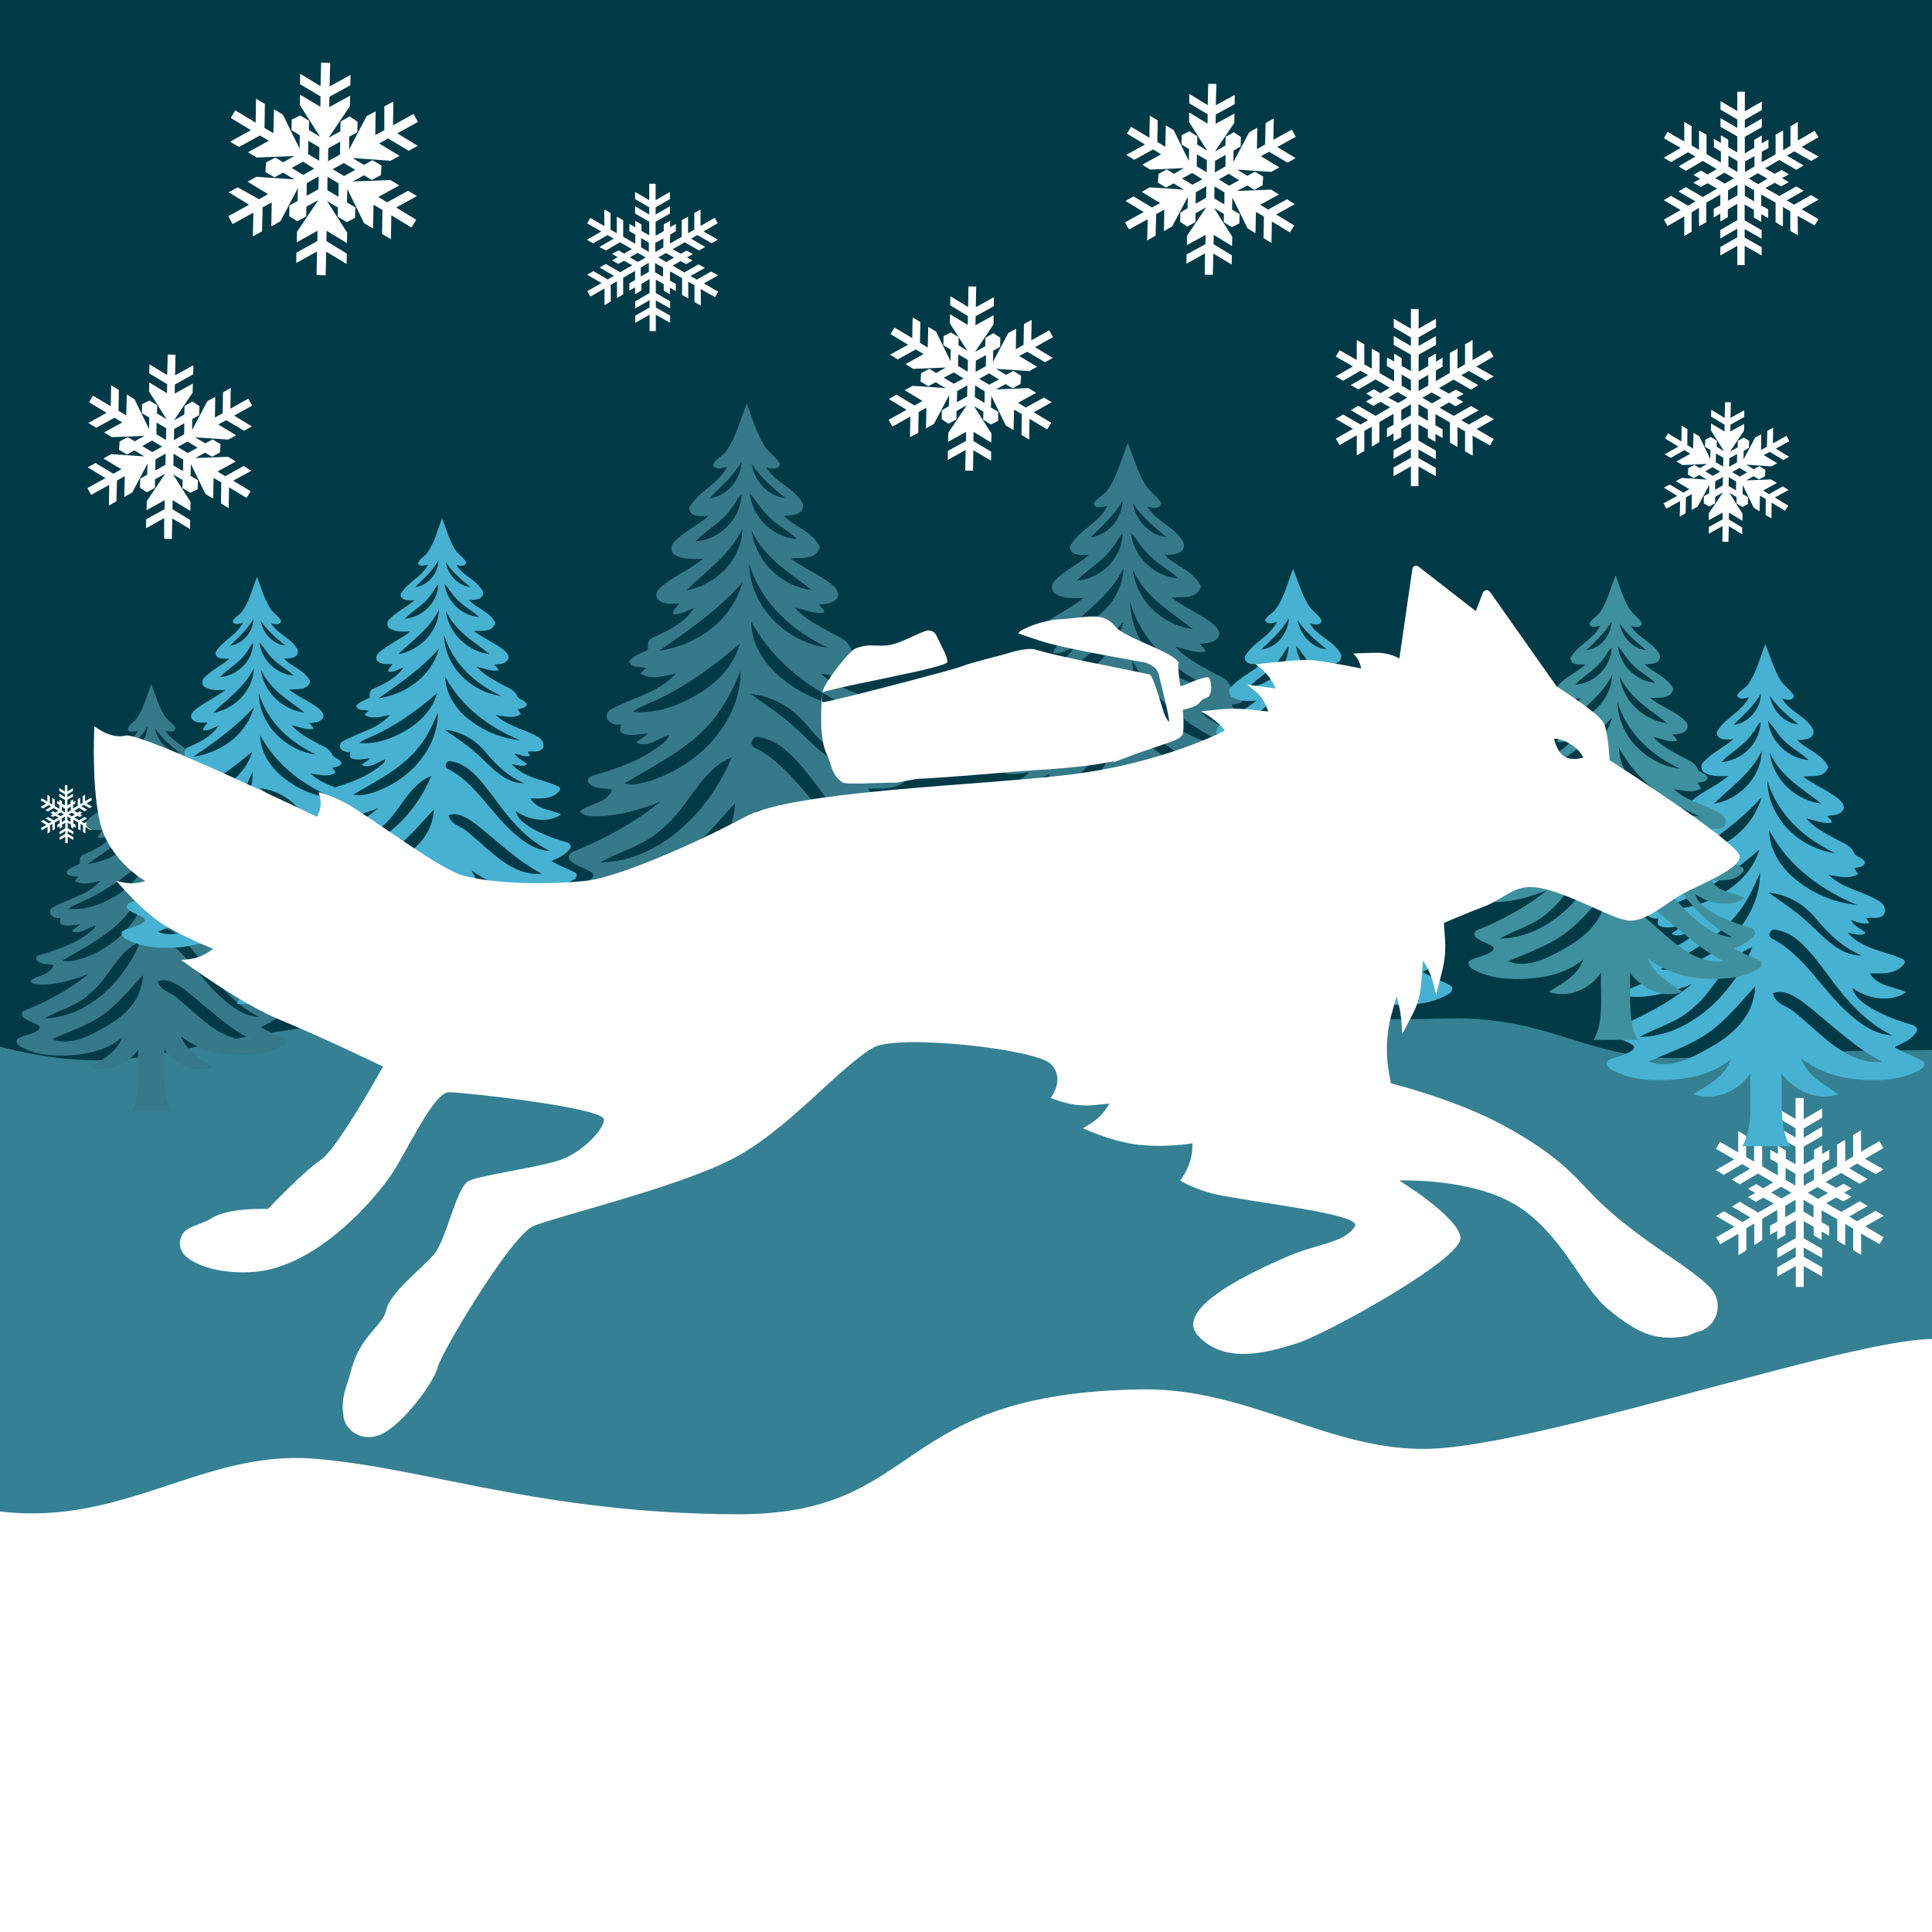 <?xml version="1.0" encoding="utf-8"?>
<!-- Generator: Adobe Illustrator 22.1.0, SVG Export Plug-In . SVG Version: 6.00 Build 0)  -->
<svg version="1.1" id="Layer_1" xmlns:xodm="http://www.corel.com/coreldraw/odm/2003"
	 xmlns="http://www.w3.org/2000/svg" xmlns:xlink="http://www.w3.org/1999/xlink" x="0px" y="0px" viewBox="0 0 1024 1024"
	 style="enable-background:new 0 0 1024 1024;" xml:space="preserve">
<style type="text/css">
	.st0{fill:#003A47;}
	.st1{fill:#358193;}
	.st2{fill:#FEFEFE;}
	.st3{fill:#367989;}
	.st4{fill:#47B1D1;}
	.st5{fill:#3F909E;}
</style>
<g id="Слой_x0020_1">
	<rect y="0" class="st0" width="1024" height="1024"/>
	<path class="st1" d="M0,554.8c65.5,16.5,85.6,0.6,151.4-8.6c65.8-9.2,113.1-44.1,210.1-33.3c100.6,11.3,270.4,30.3,405.8,26.9
		c56.2-1.4,76.1,23.8,128.4,20.8c59-3.4,83.3-3.5,128.3-4.1V1024H0C0,867.6,0,711.2,0,554.8L0,554.8z"/>
</g>
<g id="Слой_x0020_2">
	<path class="st2" d="M376.9,143.9l-7.6,4.3l-3.3-1.9l7.6-4.3l-3.3-1.9l-7.6,4.3l-6.2-3.6l4.2-2.4l3,1.6l3.4-1.9l-3-1.7l3.1-1.7
		l-3.3-1.9l-3.1,1.7l-4.3-2.4l6.4-3.7l7.6,4.4l3.3-1.9l-7.5-4.4l3.3-1.9l7.6,4.3l3.3-1.9l-7.6-4.3l7.5-4.4l-1.6-2.9l-7.5,4.4V111
		l-3.3,1.9v8.8l-3.3,1.9v-8.8l-3.4,1.9v8.8l-6.2,3.6l0.1-4.8l3-1.7v-3.9l-3,1.7V117l-3.4,1.9v3.6l-4.3,2.5v-7.5l7.6-4.3v-3.9
		l-7.6,4.4v-3.8l7.6-4.4v-3.8l-7.6,4.4v-8.7h-3.4v8.7l-7.5-4.4v3.8l7.5,4.4v3.8l-7.5-4.4v3.9l7.5,4.3v7.2l-4.1-2.3V119l-3.3-2v3.5
		l-3.1-1.8v3.8l3.1,1.8v4.9l-6.4-3.7v-8.8l-3.4-1.9v8.8l-3.3-1.9v-8.8l-3.3-1.9v8.8l-7.5-4.3l-1.6,2.9l7.5,4.3l-7.6,4.4l3.3,1.9
		l7.6-4.4l3.3,1.9l-7.6,4.4l3.4,1.9l7.5-4.4l6.3,3.6l-4.1,2.4l-3-1.7l-3.4,1.9l3,1.7l-3,1.7l3.3,1.9l3.1-1.7l4.3,2.4l-6.4,3.7
		l-7.6-4.4l-3.3,1.9l7.6,4.4l-3.3,1.9l-7.6-4.4l-3.3,1.9l7.6,4.4l-7.5,4.3l1.6,2.9l7.5-4.3v8.9l3.3-2V151l3.3-1.9v8.9l3.3-2v-8.8
		l6.3-3.6v4.9l-3,1.6v3.9l3-1.7v3.6l3.4-1.9v-3.6l4.3-2.5v7.4l-7.6,4.4v3.8l7.6-4.4v3.9l-7.6,4.3v3.8l7.6-4.3v8.7h3.3v-8.7l7.6,4.3
		v-3.8l-7.6-4.3v-3.8l7.6,4.3v-3.8l-7.6-4.4v-7.1l4.2,2.4v3.5l3.3,1.9v-3.5l3.1,1.8v-3.8l-3.1-1.8v-4.9l6.4,3.6v8.9l3.3,1.9v-8.9
		l3.3,1.9v8.9l3.4,1.9l-0.1-8.8l7.6,4.3l1.6-2.9l-7.5-4.4l7.6-4.3L376.9,143.9L376.9,143.9z M347.3,128.8L347.3,128.8l4.3-2.4v4.7
		l-4.3,2.5V128.8z M339.8,126.2L339.8,126.2l4.1,2.4v4.9l-4.1-2.4V126.2z M338.1,138.8L338.1,138.8l-4.3-2.4l4.2-2.4l4.3,2.5
		L338.1,138.8L338.1,138.8z M339.6,141.8L339.6,141.8l4.3-2.5v4.8l-4.3,2.4V141.8z M347.2,144.3v-4.9l4.2,2.4v4.9L347.2,144.3z
		 M348.9,136.4L348.9,136.4l4.1-2.3l4.3,2.4l-4.2,2.4L348.9,136.4L348.9,136.4z"/>
	<path class="st2" d="M787.7,219.8l-9.2,5.2l-4-2.3l9.2-5.2l-4-2.3l-9.2,5.2l-7.5-4.3l5-2.8l3.5,2l4.1-2.3l-3.7-2.1l3.8-2.1l-4-2.3
		l-3.8,2.1l-5.2-2.9l7.7-4.5l9.2,5.3l4-2.3l-9.1-5.3l4-2.3l9.2,5.2l4-2.3l-9.2-5.2l9.1-5.3l-2-3.4l-9.1,5.3v-10.7l-4,2.3v10.6
		l-4,2.3v-10.6l-4.1,2.3v10.6L761,202l0.1-5.7l3.5-2v-4.7l-3.5,2.1v-4.3l-4.1,2.3v4.3l-5.1,3v-9l9.2-5.2v-4.7l-9.2,5.3v-4.6l9.2-5.3
		v-4.6l-9.2,5.3v-10.4h-4.1v10.4l-9.1-5.3v4.6l9.1,5.3v4.6l-9.1-5.3v4.7l9.1,5.2v8.7l-4.9-2.8v-4.1l-4-2.4v4.2l-3.8-2.2v4.6l3.8,2.2
		v6l-7.7-4.5v-10.6l-4.1-2.3v10.6l-4-2.3v-10.6l-4-2.3v10.6l-9.1-5.2l-2,3.4l9.1,5.2l-9.2,5.3l4,2.3l9.2-5.3l4,2.3l-9.2,5.3l4.1,2.3
		l9.1-5.3l7.5,4.4l-4.9,2.9l-3.5-2.1l-4.1,2.3l3.5,2.1l-3.7,2.1l4,2.3l3.8-2.1l5.1,2.9l-7.7,4.5l-9.2-5.3l-4,2.3l9.2,5.3l-4,2.3
		l-9.2-5.3l-4,2.3l9.2,5.3l-9.1,5.2l2,3.4l9.1-5.2v10.7l4-2.4v-10.6l4-2.3v10.6l4-2.4v-10.6l7.5-4.4v5.8l-3.5,2v4.7l3.5-2.1v4.3
		l4.1-2.3v-4.3l5.1-3v8.9l-9.2,5.3v4.6l9.2-5.3v4.7l-9.2,5.2v4.6l9.2-5.2v10.5h4v-10.5l9.2,5.2V248l-9.2-5.2v-4.6l9.2,5.2v-4.6
		l-9.2-5.3v-8.6l5,2.8v4.2l4,2.3V230l3.8,2.2v-4.6l-3.8-2.2v-5.9l7.7,4.4v10.7l4,2.3v-10.6l4,2.3v10.6l4.1,2.3l-0.1-10.6l9.2,5.2
		l2-3.4l-9.1-5.3l9.2-5.2L787.7,219.8L787.7,219.8z M751.9,201.6L751.9,201.6l5.1-2.9v5.6l-5.1,3V201.6z M742.9,198.5L742.9,198.5
		l4.9,2.9v5.9l-4.9-2.9V198.5z M741,213.6L741,213.6l-5.2-2.9l5-2.9l5.1,3L741,213.6L741,213.6z M742.7,217.3L742.7,217.3l5.1-3v5.8
		l-5.1,2.9V217.3z M751.8,220.2v-6l5,2.9v5.9L751.8,220.2L751.8,220.2z M753.9,210.8L753.9,210.8l4.9-2.8l5.2,2.9l-5,2.9
		L753.9,210.8L753.9,210.8z"/>
	<path class="st2" d="M959.9,103.4l-9,5.1l-3.9-2.3l9-5.1l-3.9-2.3l-9,5.1l-7.4-4.2l4.9-2.8l3.5,1.9l4-2.3l-3.6-2.1l3.7-2l-3.9-2.3
		l-3.7,2l-5.1-2.9l7.6-4.4l9,5.2l3.9-2.3l-8.9-5.2l3.9-2.3l9,5.1l3.9-2.3l-9-5.1l8.9-5.2l-2-3.4l-8.9,5.2v-9.9l-3.9,2.3v10.4
		l-3.9,2.3V69.1l-4,2.3v10.4l-7.4,4.2l0.1-5.6l3.5-1.9v-4.6l-3.5,2.1v-4.2l-4,2.3v4.2l-5,3v-8.8l9-5.1v-4.6l-9,5.2v-4.5l9-5.2v-4.5
		l-9,5.2V48.6h-4v10.2l-8.9-5.2v4.5l8.9,5.2v4.5l-8.9-5.2v4.6l8.9,5.1v8.5L916,78v-4l-3.9-2.3v4.1l-3.7-2.2v4.5l3.7,2.2v5.8
		l-7.6-4.4V71.4l-4-2.3v10.3l-3.9-2.3V66.9l-3.9-2.3V75l-8.9-5.1l-1.9,3.4l8.9,5.1l-9,5.2l3.9,2.3l9-5.2l3.9,2.3l-9,5.2l4,2.3
		l8.9-5.2l7.4,4.3l-4.8,2.9l-3.5-2.1l-4,2.3l3.5,2.1l-3.6,2l3.9,2.3l3.7-2l5,2.9l-7.6,4.4l-9-5.2l-3.9,2.3l9,5.2l-3.9,2.3l-9-5.2
		l-3.9,2.3l9,5.2l-8.9,5.1l1.9,3.4l8.9-5.1v10.4l3.9-2.3v-10.3l3.9-2.3v9.8l3.9-2.3v-10.3l7.4-4.3v5.7l-3.5,1.9v4.6l3.5-2.1v4.2
		l4-2.3V111l5-3v8.7l-9,5.2v4.5l9-5.2v4.6l-9,5.1v4.5l9-5.1v10.2h3.9v-10.2l9,5.1V131l-9-5.1v-4.5l9,5.1V122l-9-5.2v-8.4l4.9,2.8
		v4.1l3.9,2.3v-4.1l3.7,2.1V111l-3.7-2.1v-5.8l7.6,4.3v10.4l3.9,2.3v-10.4l3.9,2.3v10.4l4,2.3l-0.1-10.3l9,5.1l2-3.4l-8.9-5.2l9-5.1
		L959.9,103.4L959.9,103.4z M924.9,85.6L924.9,85.6l5-2.9v5.5l-5,3V85.6z M916.1,82.5L916.1,82.5l4.8,2.9v5.8l-4.8-2.9V82.5z
		 M914.2,97.3L914.2,97.3l-5.1-2.9l4.9-2.9l5,3L914.2,97.3z M915.9,100.9L915.9,100.9l5-3v5.6l-5,2.9V100.9z M924.8,103.8V98
		l4.9,2.9v5.8L924.8,103.8z M926.9,94.6L926.9,94.6l4.8-2.8l5.1,2.9l-4.9,2.9L926.9,94.6L926.9,94.6z"/>
	<path class="st2" d="M47.5,434.6l-3,1.7l-1.3-0.8l3-1.7l-1.3-0.8l-3,1.7l-2.5-1.4l1.7-0.9l1.2,0.6l1.3-0.8l-1.2-0.7l1.2-0.7
		l-1.3-0.8l-1.2,0.7l-1.7-1l2.5-1.5l3,1.8l1.3-0.8l-3-1.8l1.3-0.8l3,1.7l1.3-0.8l-3-1.7l3-1.8l-0.7-1.1l-3,1.8v-3.5l-1.3,0.8v3.5
		l-1.3,0.8v-3.5l-1.3,0.8v3.5l-2.5,1.4v-1.9l1.2-0.7v-1.5l-1.2,0.7v-1.4l-1.3,0.8v1.4l-1.7,1v-3l3-1.7v-1.5l-3,1.8V421l3-1.8v-1.5
		l-3,1.8v-3.4h-1.3v3.4l-3-1.8v1.5l3,1.8v1.5l-3-1.8v1.5l3,1.7v2.9l-1.6-0.9v-1.3l-1.3-0.8v1.4l-1.2-0.7v1.5l1.2,0.7v2l-2.5-1.5
		v-3.5l-1.3-0.8v3.5l-1.3-0.8v-3.5l-1.3-0.8v3.5l-3-1.7l-0.6,1.1l3,1.7l-3,1.8l1.3,0.8l3-1.8l1.3,0.8l-3,1.8l1.3,0.8l3-1.8l2.5,1.4
		l-1.6,1l-1.2-0.7l-1.3,0.8l1.2,0.7l-1.2,0.7l1.3,0.8l1.2-0.7l1.7,1l-2.5,1.5l-3-1.8l-1.3,0.8l3,1.8l-1.3,0.8l-3-1.8l-1.3,0.8l3,1.8
		l-3,1.7l0.6,1.1l3-1.7v3.5l1.3-0.8v-3.5l1.3-0.8v3.5l1.3-0.8v-3.5l2.5-1.4v1.9l-1.2,0.7v1.5l1.2-0.7v1.4l1.3-0.8v-1.4l1.7-1v2.9
		l-3,1.8v1.5l3-1.8v1.5l-3,1.7v1.5l3-1.7v3.4h1.3v-3.4l3,1.7v-1.5l-3-1.7v-1.5l3,1.7v-1.5l-3-1.8v-2.8l1.7,0.9v1.4l1.3,0.8V438
		l1.2,0.7v-1.5l-1.2-0.7v-2l2.5,1.4v3.5l1.3,0.8v-3.5l1.3,0.8v3.5l1.3,0.8v-3.5l3,1.7l0.7-1.1l-3-1.8l3-1.7L47.5,434.6L47.5,434.6z
		 M35.8,428.6L35.8,428.6l1.7-1v1.9l-1.7,1V428.6L35.8,428.6z M32.8,427.6L32.8,427.6l1.6,1v2l-1.6-1V427.6z M32.1,432.6L32.1,432.6
		l-1.7-1l1.7-1l1.7,1L32.1,432.6z M32.7,433.8L32.7,433.8l1.7-1v1.9l-1.7,1V433.8L32.7,433.8z M35.7,434.7v-2l1.7,1v2L35.7,434.7z
		 M36.4,431.6L36.4,431.6l1.6-0.9l1.7,1l-1.7,1L36.4,431.6z"/>
	<path class="st2" d="M138.9,122.6l0.3-12.7l4.8-2.6l-0.2,12.7l4.8-2.7l9.3-17.6l-0.2,6.8l-4.3,2.4l-0.1,5.6l4.2,2.8l4.8-2.6
		l0.1-5.2l6.3-3.4l-11.3,16.8l-0.1,5.5l11-6.1l-0.1,5.5l-11.1,6.1l-0.1,5.5l11-6.1l-0.2,12.5l4.8,0.1l0.3-12.5l10.8,6.5l0.1-5.5
		l-10.8-6.6l0.1-5.5l10.8,6.6l0.1-5.6l-10.7-16.8l5.8,3.5l-0.1,4.9l4.8,2.8l4.4-2.2l0.1-5.6l-4.4-2.6l0.2-7.1l8.9,18.1l4.7,2.8
		l0.3-12.6l4.7,2.8l-0.2,12.7l4.7,2.8l0.2-12.7l10.7,6.5l2.5-4.1L210,110l11-6.1l-4.7-2.8l-11.1,6.1l-4.7-2.8l11.1-6.1l-4.7-2.9
		l-20,0.8l6-3.3l4.2,2.5l4.8-2.6l0.3-5.1l-4.8-2.8l-4.5,2.5l-6-3.6l20.1,1.4l4.8-2.6L200.9,76l4.8-2.6l10.9,6.5l4.8-2.6l-10.8-6.6
		l10.9-6.1l-2.3-4.2l-10.9,6l0.2-12.6l-4.8,2.6l0,12.6l-4.8,2.6l0.2-12.6l-4.8,2.6L185,79.3l0.1-6.8l4.3-2.4l0.1-5.6l-4.2-2.8
		l-4.8,2.7l-0.1,5.2l-6.2,3.4l11.3-16.8l0.1-5.5l-11.1,6.1l0.1-5.5l11.1-6.1l0.1-5.5l-11.1,6.1l0.3-12.5l-4.8-0.1l-0.3,12.5
		l-10.8-6.6l-0.1,5.5l10.9,6.5l-0.1,5.5L159,50.1l-0.1,5.5l10.7,16.9l-5.9-3.6l0.1-4.9l-4.7-2.8l-4.5,2.2l-0.1,5.6l4.4,2.7l-0.1,7.1
		l-8.9-18.1l-4.7-2.8l-0.3,12.7l-4.7-2.8l0.2-12.7l-4.7-2.8L135.5,65l-10.8-6.5l-2.4,4L133,69l-11.1,6.1l4.8,2.8l11.1-6.1l4.7,2.8
		l-11.1,6.1l4.7,2.8l19.9-0.8l-5.9,3.3l-4.2-2.5l-4.9,2.6l-0.3,5.1l4.8,2.8l4.5-2.5l6.1,3.6L136,93.7l-4.8,2.6l10.9,6.6l-4.8,2.7
		L126,99.3l-4.8,2.6l10.8,6.6l-11,6.1l2.3,4.2l11-6.1l-0.3,12.6L138.9,122.6L138.9,122.6z M179.5,97.2L179.5,97.2l-0.1,7.1l-5.9-3.5
		l0.1-7.1L179.5,97.2z M188.3,90L188.3,90l-5.9,3.3l-6.1-3.6l5.9-3.3L188.3,90z M174,78.6L174,78.6l6.3-3.5l-0.1,6.8l-6.3,3.5
		L174,78.6z M169.3,78.1L169.3,78.1l-0.1,7.1l-5.9-3.5l0.1-7.1L169.3,78.1z M160.6,85.7L160.6,85.7l6,3.7l-5.9,3.3l-6.1-3.7
		L160.6,85.7z M168.9,93.5L168.9,93.5l-0.1,6.8l-6.3,3.5l0.1-6.8L168.9,93.5z"/>
	<path class="st2" d="M61.7,265.7l0.3-11l4.1-2.3l-0.2,11l4.2-2.4l8.1-15.3l-0.2,5.9l-3.7,2.1l-0.1,4.8l3.7,2.4l4.2-2.3l0.1-4.6
		l5.4-3l-9.8,14.6l-0.1,4.8l9.6-5.3l-0.1,4.8l-9.7,5.3l-0.1,4.8l9.6-5.4v11l4.1,0.1l0.2-10.9l9.4,5.6l0.1-4.8l-9.4-5.7l0.1-4.8
		l9.4,5.7l0.1-4.8l-9.3-14.6l5.1,3l-0.1,4.3l4.2,2.5l3.9-1.9l0.1-4.8l-3.9-2.3l0.2-6.2l7.7,15.8l4.1,2.5l0.2-11l4.1,2.4l-0.2,11.1
		l4.1,2.5l0.2-11l9.3,5.6l2.2-3.5l-9.3-5.6l9.6-5.3l-4.1-2.5l-9.7,5.4l-4.1-2.5l9.7-5.3l-4.1-2.5l-17.4,0.7l5.2-2.9l3.7,2.2l4.2-2.3
		l0.3-4.4l-4.2-2.5l-3.9,2.1l-5.3-3.2L121,233l4.2-2.3l-9.5-5.7l4.2-2.3l9.5,5.6l4.1-2.3l-9.4-5.7l9.5-5.3l-2-3.7l-9.5,5.3l0.2-11
		l-4.1,2.3L118,219l-4.1,2.3l0.2-11l-4.2,2.3l-8.1,15.4l0.1-5.9l3.7-2.1l0.1-4.8l-3.7-2.4l-4.2,2.4l-0.1,4.5l-5.4,3l9.8-14.6
		l0.1-4.8l-9.6,5.3l0.1-4.8l9.7-5.4l0.1-4.8l-9.7,5.3L93,188l-4.1-0.1l-0.3,10.9l-9.4-5.7l-0.1,4.8l9.5,5.7l-0.1,4.8l-9.4-5.7
		l-0.1,4.8l9.3,14.7l-5.1-3.1l0.1-4.3l-4.1-2.5l-3.9,1.9l-0.1,4.8l3.9,2.3l-0.1,6.1l-7.7-15.8l-4.1-2.5l-0.3,11.1l-4.1-2.5l0.2-11
		l-4.1-2.5l-0.2,11.1l-9.4-5.6l-2.1,3.5l9.3,5.6l-9.7,5.4l4.2,2.5l9.7-5.3l4.1,2.5l-9.6,5.3l4.1,2.5l17.3-0.7l-5.2,2.9l-3.7-2.2
		l-4.3,2.3l-0.3,4.4l4.2,2.5l3.9-2.2l5.3,3.2L59,240.7l-4.2,2.3l9.5,5.7l-4.2,2.4l-9.5-5.7l-4.1,2.3l9.4,5.7l-9.6,5.3l2,3.6l9.6-5.3
		l-0.2,11L61.7,265.7L61.7,265.7z M97.1,243.6L97.1,243.6l-0.1,6.1l-5.1-3l0.1-6.2L97.1,243.6L97.1,243.6z M104.7,237.3L104.7,237.3
		l-5.2,2.8l-5.3-3.2l5.2-2.9L104.7,237.3L104.7,237.3z M92.3,227.4L92.3,227.4l5.4-3.1l-0.1,5.9l-5.4,3.1L92.3,227.4z M88.1,227
		L88.1,227l-0.1,6.2l-5.1-3L83,224C83,223.9,88.1,227,88.1,227z M80.6,233.5L80.6,233.5l5.3,3.2l-5.2,2.9l-5.3-3.2L80.6,233.5z
		 M87.8,240.4L87.8,240.4l-0.1,5.9l-5.4,3.1l0.1-5.9L87.8,240.4L87.8,240.4z"/>
	<path class="st2" d="M893.4,272l0.2-8.4l3.1-1.7l-0.1,8.4l3.2-1.8l6.2-11.6l-0.1,4.5l-2.8,1.6l-0.1,3.7l2.8,1.8l3.2-1.7l0.1-3.5
		l4.1-2.3l-7.5,11.1v3.6l7.3-4v3.6l-7.3,4v3.6l7.3-4.1l-0.1,8.3l3.2,0.1l0.2-8.3l7.1,4.3v-3.6l-7.1-4.3l0.1-3.6l7.1,4.3l0.1-3.7
		l-7-11.1l3.8,2.3v3.3l3.1,1.9l2.9-1.5l0.1-3.7l-2.9-1.7l0.1-4.7l5.8,12l3.1,1.9l0.2-8.3l3.1,1.8l-0.1,8.4l3.1,1.9l0.1-8.4l7.1,4.3
		l1.7-2.7l-7.1-4.3l7.3-4l-3.1-1.9l-7.3,4.1l-3.1-1.9l7.3-4l-3.1-1.9l-13.2,0.5l4-2.2l2.8,1.7l3.2-1.7l0.2-3.4l-3.2-1.9l-3,1.6
		l-4-2.4l13.3,0.9l3.2-1.7l-7.2-4.3l3.2-1.7l7.2,4.3l3.1-1.7l-7.1-4.3l7.2-4l-1.5-2.8l-7.2,4l0.1-8.3l-3.1,1.7l-0.2,8.4l-3.1,1.7
		l0.1-8.3l-3.2,1.7l-6.2,11.6l0.1-4.5l2.8-1.6l0.1-3.7l-2.8-1.8l-3.2,1.8l-0.1,3.4l-4.1,2.3l7.5-11.1v-3.6l-7.3,4l0.1-3.6l7.3-4.1
		v-3.6l-7.3,4.1l0.2-8.3h-3.1l-0.2,8.3l-7.1-4.3l-0.1,3.6l7.2,4.3l-0.1,3.6l-7.1-4.3l-0.1,3.7l7,11.1l-3.9-2.4v-3.3l-3.1-1.9l-3,1.5
		l-0.1,3.7l2.9,1.8l-0.1,4.7l-5.8-12l-3.1-1.9l-0.2,8.4l-3.1-1.9l0.1-8.4l-3.1-1.9l-0.1,8.4l-7.1-4.3l-1.6,2.7l7.1,4.3l-7.3,4.1
		l3.2,1.9l7.3-4.1l3.1,1.9l-7.3,4.1l3.1,1.9l13.1-0.6l-3.9,2.2l-2.8-1.7l-3.3,1.7l-0.2,3.4l3.1,1.9l3-1.6l4,2.4l-13.3-0.9l-3.2,1.7
		l7.2,4.3l-3.2,1.8l-7.2-4.3l-3.1,1.7l7.1,4.3l-7.3,4l1.5,2.8l7.3-4l-0.2,8.3L893.4,272L893.4,272z M920.2,255.2L920.2,255.2
		l-0.1,4.7l-3.9-2.3l0.1-4.7L920.2,255.2L920.2,255.2z M926,250.4L926,250.4l-3.9,2.2l-4-2.4l3.9-2.2L926,250.4z M916.6,242.9
		L916.6,242.9l4.1-2.3l-0.1,4.5l-4.1,2.3L916.6,242.9L916.6,242.9z M913.4,242.6L913.4,242.6l-0.1,4.7l-3.9-2.3l0.1-4.7L913.4,242.6
		L913.4,242.6z M907.7,247.6L907.7,247.6l4,2.4l-3.9,2.2l-4-2.4L907.7,247.6z M913.2,252.8L913.2,252.8l-0.1,4.5l-4.1,2.3l0.1-4.5
		L913.2,252.8L913.2,252.8z"/>
	<path class="st2" d="M486.7,229.4l0.2-11l4.1-2.3l-0.2,11l4.2-2.4l8.1-15.3l-0.2,5.9l-3.7,2.1l-0.1,4.8l3.6,2.4l4.2-2.3l0.1-4.5
		l5.4-3l-9.8,14.6l-0.1,4.8l9.5-5.3v4.8l-9.6,5.3l-0.1,4.8l9.5-5.3l-0.2,10.9l4.1,0.1l0.2-10.9l9.4,5.6v-4.8l-9.4-5.7l0.1-4.8
		l9.4,5.7l0.1-4.8l-9.3-14.6l5,3l-0.1,4.3l4.1,2.5l3.8-1.9l0.1-4.8l-3.9-2.3l0.2-6.2l7.7,15.7l4.1,2.5l0.3-10.9l4.1,2.4l-0.2,11
		l4.1,2.5l0.2-11l9.3,5.6l2.2-3.5l-9.3-5.6l9.5-5.3l-4.1-2.5l-9.6,5.3l-4.1-2.5l9.6-5.3l-4.1-2.5l-17.3,0.7l5.2-2.8l3.7,2.2l4.2-2.3
		l0.3-4.4l-4.1-2.5l-3.9,2.1l-5.2-3.2l17.5,1.2l4.2-2.3l-9.5-5.7l4.2-2.3l9.5,5.6l4.1-2.3l-9.4-5.7l9.5-5.3l-2-3.6l-9.5,5.3
		l0.2-10.9l-4.1,2.3l-0.2,11l-4.1,2.3l0.2-10.9l-4.2,2.3l-8.1,15.3l0.1-5.9l3.7-2.1l0.1-4.8l-3.7-2.4l-4.2,2.4l-0.1,4.5l-5.4,3
		l9.8-14.6v-4.8l-9.6,5.3l0.1-4.8l9.6-5.3l0.1-4.8l-9.6,5.3l0.2-10.9l-4.1-0.1l-0.2,10.9l-9.4-5.7l-0.1,4.8l9.4,5.7l-0.1,4.7
		l-9.4-5.7l-0.1,4.8l9.3,14.6L508,183l0.1-4.3l-4.1-2.5l-3.9,1.9L500,183l3.9,2.3l-0.1,6.1l-7.7-15.7l-4.1-2.5l-0.3,11l-4.1-2.5
		l0.2-11l-4.1-2.5l-0.2,11l-9.4-5.6l-2.1,3.5l9.3,5.6l-9.6,5.3l4.1,2.5l9.6-5.3l4.1,2.5l-9.6,5.3l4.1,2.5l17.3-0.7l-5.1,2.9
		l-3.7-2.2l-4.3,2.3l-0.3,4.4l4.1,2.5l3.9-2.1l5.3,3.1l-17.5-1.2l-4.2,2.3l9.4,5.7l-4.2,2.4l-9.5-5.7l-4.1,2.3l9.4,5.7l-9.5,5.3
		l2,3.6l9.5-5.3l-0.2,10.9L486.7,229.4L486.7,229.4z M521.9,207.4L521.9,207.4l-0.1,6.1l-5.1-3l0.1-6.2L521.9,207.4z M529.5,201.1
		L529.5,201.1l-5.2,2.8l-5.3-3.1l5.2-2.9L529.5,201.1L529.5,201.1z M517.2,191.2L517.2,191.2l5.4-3l-0.1,5.9l-5.4,3L517.2,191.2z
		 M513,190.8L513,190.8l-0.1,6.2l-5.1-3l0.1-6.2L513,190.8L513,190.8z M505.5,197.4L505.5,197.4l5.2,3.2l-5.2,2.8l-5.3-3.2
		L505.5,197.4z M512.7,204.2L512.7,204.2l-0.1,5.9l-5.4,3.1l0.1-5.9L512.7,204.2z"/>
	<path class="st2" d="M612.5,124.9l0.3-11.4l4.3-2.4l-0.2,11.4l4.3-2.4l8.4-15.8l-0.2,6.1l-3.8,2.2l-0.1,5l3.8,2.5l4.3-2.4l0.1-4.7
		l5.6-3.1L629.1,125v4.9l9.9-5.4l-0.1,4.9l-10,5.5l-0.1,4.9l9.9-5.5l-0.2,11.3l4.3,0.1l0.3-11.3l9.7,5.8l0.1-4.9l-9.7-5.9l0.1-4.9
		l9.7,5.9l0.1-5l-9.6-15.1l5.2,3.1l-0.1,4.4l4.3,2.6l4-2l0.1-5l-4-2.3l0.2-6.4l8,16.3l4.2,2.6l0.3-11.3l4.2,2.5l-0.2,11.4l4.2,2.6
		l0.2-11.4l9.6,5.8l2.3-3.7l-9.6-5.8l9.9-5.5l-4.2-2.6l-10,5.5l-4.2-2.6l10-5.4l-4.2-2.6l-18,0.7l5.4-2.9l3.8,2.3l4.3-2.4l0.3-4.6
		l-4.3-2.6l-4.1,2.2l-5.4-3.3l18.1,1.2l4.3-2.4l-9.8-5.9l4.3-2.4l9.8,5.8l4.3-2.4l-9.7-5.9l9.8-5.4l-2.1-3.8l-9.8,5.4l0.2-11.3
		l-4.3,2.4l-0.3,11.4l-4.3,2.4l0.2-11.3l-4.3,2.4l-8.4,15.8l0.1-6.1l3.8-2.2l0.1-5l-3.8-2.5l-4.3,2.4l-0.1,4.6l-5.5,3.1l10.2-15.1
		l0.1-4.9l-10,5.4l0.1-4.9l10-5.5v-4.9l-10,5.5l0.3-11.3l-4.3-0.1l-0.3,11.3l-9.7-5.9l-0.1,4.9l9.8,5.9l-0.1,4.9l-9.7-5.9l-0.1,5
		l9.6,15.2l-5.3-3.2l0.1-4.4l-4.2-2.6l-4.1,2l-0.1,5l4,2.4l-0.1,6.3l-8-16.3l-4.2-2.6l-0.3,11.4l-4.2-2.6l0.2-11.4l-4.2-2.5
		L609.2,73l-9.7-5.8l-2.2,3.6l9.6,5.8l-10,5.5l4.3,2.6l10-5.5l4.2,2.6l-10,5.5l4.2,2.6l17.9-0.8l-5.3,3l-3.8-2.3l-4.4,2.4l-0.3,4.6
		l4.3,2.6l4-2.2l5.5,3.3l-18.1-1.2l-4.3,2.4l9.8,5.9l-4.3,2.4l-9.8-5.9l-4.3,2.4l9.7,5.9l-9.9,5.4l2.1,3.8l9.9-5.4l-0.3,11.3
		L612.5,124.9L612.5,124.9z M649,102L649,102l-0.1,6.3l-5.3-3.1l0.1-6.4L649,102z M656.8,95.5L656.8,95.5l-5.3,2.9l-5.5-3.3l5.3-3
		C651.3,92.2,656.8,95.5,656.8,95.5z M644,85.3L644,85.3l5.6-3.2l-0.1,6.1l-5.6,3.2L644,85.3z M639.7,84.9L639.7,84.9l-0.1,6.4
		l-5.3-3.1l0.1-6.4L639.7,84.9z M631.9,91.7L631.9,91.7l5.4,3.3l-5.3,2.9l-5.5-3.3C626.5,94.6,631.9,91.7,631.9,91.7z M639.4,98.7
		L639.4,98.7l-0.1,6.1l-5.6,3.2l0.1-6.1L639.4,98.7z"/>
	<path class="st2" d="M994.1,641.7l-9.8,5.6l-4.2-2.5l9.8-5.6l-4.2-2.5l-9.8,5.6l-8-4.6l5.3-3l3.8,2.1l4.3-2.5l-3.9-2.2l4-2.2
		l-4.2-2.5l-4,2.2l-5.6-3.1l8.2-4.8l9.8,5.7l4.2-2.5l-9.7-5.7l4.2-2.5l9.8,5.6l4.2-2.5l-9.8-5.6l9.7-5.7l-2.1-3.7l-9.7,5.7v-11.4
		l-4.2,2.5V613l-4.2,2.5v-11.4l-4.3,2.5V618l-8,4.6l0.1-6.1l3.8-2.1v-5l-3.8,2.2V607l-4.3,2.5v4.6l-5.5,3.2v-9.6l9.8-5.6v-5L956,603
		v-4.9l9.8-5.7v-4.9l-9.8,5.7V582h-4.3v11.1l-9.7-5.7v4.9l9.7,5.7v4.9l-9.7-5.7v5l9.7,5.6v9.3l-5.2-3v-4.3l-4.2-2.6v4.5l-4-2.3v4.9
		l4,2.3v6.4l-8.3-4.8v-11.3l-4.3-2.5v11.3l-4.2-2.5V602l-4.2-2.5v11.3l-9.7-5.6l-2.1,3.7l9.7,5.6l-9.8,5.7l4.2,2.5l9.8-5.7l4.2,2.5
		l-9.8,5.7l4.3,2.5l9.7-5.7l8,4.7l-5.2,3.1l-3.8-2.2l-4.3,2.5l3.8,2.2l-3.9,2.2l4.2,2.5l4-2.2l5.5,3.1l-8.2,4.8l-9.8-5.7l-4.2,2.5
		l9.8,5.7l-4.2,2.5l-9.8-5.7l-4.2,2.5l9.8,5.7l-9.7,5.6l2.1,3.7l9.7-5.6v11.4l4.2-2.6V651l4.2-2.5v11.4l4.2-2.6V646l8-4.7v6.2
		l-3.8,2.1v5l3.8-2.2v4.6l4.3-2.5v-4.6l5.5-3.2v9.5l-9.8,5.7v4.9l9.8-5.7v5l-9.8,5.6v4.9l9.8-5.6v11.1h4.2V671l9.8,5.6v-4.9
		l-9.8-5.6v-4.9l9.8,5.6V662l-9.8-5.7v-9.1l5.3,3v4.5l4.2,2.5v-4.5l4,2.3v-4.9l-4-2.3v-6.3l8.3,4.7v11.4l4.2,2.5v-11.4l4.2,2.5v11.4
		l4.3,2.5l-0.1-11.3l9.8,5.6l2.1-3.7l-9.7-5.7l9.8-5.6L994.1,641.7L994.1,641.7z M956,622.4L956,622.4l5.5-3.1v6l-5.5,3.2V622.4z
		 M946.4,619L946.4,619l5.2,3.1v6.3l-5.2-3.1V619z M944.3,635.2L944.3,635.2l-5.6-3.1l5.3-3.1l5.5,3.2L944.3,635.2z M946.2,639.1
		L946.2,639.1l5.5-3.2v6.1l-5.5,3.1V639.1z M955.9,642.2v-6.3l5.3,3.1v6.3L955.9,642.2z M958.1,632.2L958.1,632.2l5.2-3l5.6,3.1
		l-5.3,3.1L958.1,632.2z"/>
</g>
<g id="Слой_x0020_3">
	<path class="st3" d="M83.6,520.1c1.5,5.3,7.2,5.7,10.5,9c11.8,9.6,23.4,23.5,38.9,21.8c-12.8-6.5-23.5-17.3-35-26.3
		C93.6,521.6,88.5,518,83.6,520.1z M57.8,535.4c-9.1,7.5-19.9,10.8-30.1,15.4c9,3.5,18.6-1.1,26.8-5.8c9.7-5.2,20.7-13.8,21.2-28.1
		C69.9,523.2,64.3,530,57.8,535.4z M48.1,526.2c-7.1,7-16.4,9-24.5,13.5c21.4-0.3,41.2-17.8,50.8-40.5
		C62.7,503.5,57.8,518.4,48.1,526.2z M83,495.3c14.7,7.1,23.3,24.3,36,34.9c5.4,4.7,11.6,8.6,18.3,8.7c-12-5.7-21.5-16.7-29.8-28.4
		c-6.3-8.1-13-17.8-22.7-19.1C82.8,490.6,80.8,493.8,83,495.3L83,495.3z M81.7,474.7c5.5,4,11.3,7.6,16.5,12.3
		c7.7,6.8,15.1,16.3,25.4,16c-7.9-3.2-14.6-9.3-20.4-16.4C97.5,479.6,89.8,475.4,81.7,474.7z M66.8,485.2
		c-9.6,11.1-22.1,16.9-33.7,23.9c3.5,0.9,7.1-0.2,10.5-1.1c10.7-3.6,21-10.4,27.9-21.1c3.8-6,6.5-13.5,6.4-21.2
		C75,472.8,71.5,479.7,66.8,485.2z M42.4,478.4c-2,1.1-4.3,1.7-6.2,3.3c9.8,0.9,19.5-3,28-8.7c5.7-4.1,11.1-9.9,13.3-17.7
		C66.7,464.6,55.1,473,42.4,478.4z M81.9,446.6c0.1,7.7,4,14.4,8.7,19.2c8.7,8.6,19.9,13.3,31.1,14.5
		C106.2,473.8,91.1,463.6,81.9,446.6z M46.4,458c13.1-1.9,27.5-10.3,32.1-26.3C69,442.4,57.6,450.2,46.4,458z M81.1,424.2
		c0.5,18.7,16.4,31,30.4,32.6C98.7,450.7,86,440.5,81.1,424.2L81.1,424.2z M82.1,411.7c1.7,13.1,12.9,21.8,23.2,22.9
		C97,427.9,87.3,422.6,82.1,411.7z M57,434.6c10-1.6,21-10.5,21.6-23.7C73.5,421.4,64.5,427.2,57,434.6z M74.6,402.7
		c-3.8,5.8-9.6,8.4-14.1,13.1c8.1-0.5,17.2-7.4,17.7-18C76.6,398.9,75.9,401.2,74.6,402.7z M81.4,397.3
		c1.3,10.4,10.1,17.1,18.3,17.6c-4-3.7-8.9-6-12.6-10.3C85,402.4,83.5,399.5,81.4,397.3z M82.2,385.9c1.2,7.2,7.1,12.7,13,13.1
		C90.4,395.2,85.7,391.3,82.2,385.9z M65.8,399.1c6.1-0.7,12.1-6.4,12.4-14.2C74.9,390.7,70.2,394.7,65.8,399.1z M72.4,380.8
		c3.8-5.2,5.3-12.1,7.8-18.2c2.1,5.4,3.7,11,6.5,15.9c1.7,3,4.6,4.5,6.3,7.3c-0.3,2.8-3.7,1.9-5.3,1.5c3.7,6.1,10.7,7.6,14.1,14
		c0.9,4.8-4.7,4.5-7.3,4.8c4.3,4.5,10.9,5.9,13.9,12c-1.4,5.4-7.6,3.9-11.3,4.4c5,3.8,10.7,6,15.7,9.9c1.3,1.1,3.3,2.9,2.4,5.1
		c-1.7,2.7-4.8,2.4-7.3,2.8c0.8,0.9,1.9,1.6,2.2,3c-3.9,0.7-7.7-1.1-11.5-1.9c3.8,4.4,8.8,6.8,13.4,9.4c2.9,1.7,6.8,2.6,8.3,6.6
		c1.3,1.7,3.8,1.6,4.7,3.9c-0.6,2.4-3.2,2-4.8,2.6c0.6,0.8,1.2,1.7,1.7,2.6c-3.9,2.7-9,1-13.3,0.5c6.6,6.3,15.4,7.3,22.8,11.8
		c1.9,1,3.6,4.2,1.8,6.3c-2.2,1.9-5.1,0.9-7.7,1.3c0.4,0.7,0.9,1.5,1.3,2.2c-2.8,0.8-5.5-0.5-8.2-1.3c1.5,2.9,4.4,3.7,6.5,5.7
		c-2.3,2-5.5,0.2-8.1,0c6.8,7.5,16.5,8,24.7,11.8c0.8,0.3,1.4,1.5,0.6,2.3c-4,5-10.2,4-15.4,4.1c3.7,6.1,11,5.7,16.4,8.5
		c-7.4,4.9-17.1,3-24.2-1.8c1.1,4,4.3,6.3,7.2,8.2c6.3,3.9,13.2,6.4,20.1,8.4c1.2,0.3,2.7,1.8,1.6,3.3c-2.5,3.5-6.4,4.9-9.8,6.6
		c4,2.5,8.4,3.9,12.5,6.1c1.7,0.8,0.7,3.1-0.6,3.7c-7,4.3-15,5.1-22.7,5c-10.9-0.1-22.2-2.6-31.5-9.9c3.3,8.4,10.8,12,17,16.3
		c-9.1,3.3-19.4-0.9-25.8-9.3c0.4,9.1-0.7,18.5,1.6,27.3c0.5,1.9,1.3,3.8,2.4,5.5H69.7c5.3-9.4,3.2-22,3.6-32.8
		c-6.1,8.8-16.5,12.5-25.6,9.4c6.2-4.1,13.9-7.4,17-15.8c-7.4,6.2-16.5,8.4-25.3,9.3c-9.5,0.7-19.6,0.5-28.4-4.4
		c-1.3-0.6-3.2-2.7-1.7-4.2c3.5-2.1,7.6-2.1,10.9-4.6c0.7-0.4,1.3-1.8,0.4-2.3c-2.7-1.9-5.9-2.4-8.4-4.7c-1-0.8-0.7-2.7,0.4-3.2
		c12-4.8,23.9-11.1,34.4-19.6c-7.8,3.1-15.8,5.4-24,5.7c-2.4-0.1-5.2,0.2-7.1-1.9c3.9-3.3,10.3-2.9,12.6-8.4c-3-0.9-6.6,0.1-9.1-2.7
		c-1.2-1.5,0.8-2.6,1.9-2.8c9.4-2.8,18.9-5.9,27-12.5c0.9-0.8,2-1.6,2.2-3.1c-4,1.3-8.6,5.3-12.6,2.9c1.5-1.2,3.2-2.1,4.6-3.5
		c-3.3,0.3-6.6,1.3-9.8,0.1c-1.4-0.5-0.9-2.3-0.6-3.5c-2.6,0.8-7.6-1.6-4.7-5.2c8.4-5.1,18.7-6.4,25.8-14.4c-4.4,0.9-9.5,2.6-13.6,0
		c0.7-0.8,1.4-1.5,2.2-2.1c-2.1-0.8-5.8,0.3-6.7-2.6c1.8-2.5,4.9-3.1,7.3-4.5c-0.2-1.8-0.1-4,1.5-4.5c5.8-2.7,12.3-5.4,16.3-11.5
		c-2.7,0.9-5.3,2.9-8.2,2.3c0.1-1.8,1.6-2.7,2.4-4c-2.7-0.2-5.9,0.6-8.1-1.7c-1.5-1.5-0.1-3.8,1.2-4.8c5.1-4.2,11.1-6.7,16.3-10.8
		c-3.6,0.1-7.5,0.4-10.8-1.5c-1.6-0.8-1.8-3.5-0.5-4.8c4-4.3,9.2-6.5,13.5-10.2c-2.4-0.1-7.4,0.8-7.4-3.3c3.8-6.5,11-8.8,14.5-15.6
		c-1.7,0.2-4.4,1.5-5.4-0.8C68.4,383.7,71,382.9,72.4,380.8L72.4,380.8z"/>
	<path class="st4" d="M139.6,463.2c1.5,5.3,7.2,5.7,10.5,9c11.8,9.6,23.4,23.5,38.8,21.8c-12.8-6.5-23.5-17.3-35-26.3
		C149.7,464.7,144.6,461.1,139.6,463.2L139.6,463.2z M113.8,478.5c-9.1,7.5-19.9,10.8-30.1,15.4c9,3.5,18.6-1.1,26.8-5.8
		c9.7-5.2,20.7-13.8,21.2-28C125.9,466.3,120.4,473.1,113.8,478.5z M104.2,469.3c-7.1,7-16.4,9-24.5,13.5
		c21.4-0.3,41.2-17.8,50.8-40.5C118.8,446.6,113.8,461.5,104.2,469.3z M139.1,438.4c14.6,7.1,23.3,24.3,36,34.9
		c5.4,4.7,11.6,8.6,18.3,8.7c-12-5.6-21.5-16.7-29.8-28.4c-6.3-8.1-13-17.8-22.7-19.1C138.9,433.8,136.9,436.9,139.1,438.4
		L139.1,438.4z M137.7,417.8c5.6,4,11.3,7.7,16.5,12.4c7.7,6.8,15.1,16.3,25.4,16c-7.9-3.2-14.6-9.3-20.4-16.4
		C153.6,422.7,145.8,418.6,137.7,417.8z M122.8,428.3c-9.6,11.1-22.1,16.9-33.7,24c3.5,0.9,7.1-0.2,10.5-1.1
		c10.7-3.6,21-10.4,27.9-21.1c3.9-6,6.6-13.5,6.4-21.2C131,415.9,127.5,422.8,122.8,428.3L122.8,428.3z M98.5,421.5
		c-2.1,1.1-4.4,1.6-6.2,3.3c9.8,0.9,19.5-3,28-8.7c5.7-4.1,11.1-9.9,13.4-17.7C122.7,407.7,111.1,416.1,98.5,421.5z M137.9,389.7
		c0.1,7.7,4,14.4,8.7,19.2c8.7,8.6,19.9,13.3,31.1,14.5C162.2,416.9,147.1,406.7,137.9,389.7z M102.5,401.1
		c13.1-1.9,27.5-10.3,32.1-26.3C125,385.5,113.7,393.3,102.5,401.1z M137.1,367.3c0.5,18.7,16.4,31,30.4,32.6
		C154.7,393.9,142.1,383.6,137.1,367.3z M138.2,354.8c1.7,13.1,12.9,21.8,23.2,22.9C153.1,371.1,143.3,365.8,138.2,354.8z
		 M113,377.8c10-1.6,21-10.5,21.6-23.7C129.5,364.5,120.5,370.3,113,377.8z M130.6,345.8c-3.8,5.8-9.6,8.4-14.1,13.1
		c8.1-0.5,17.2-7.4,17.7-18C132.6,342,132,344.3,130.6,345.8z M137.5,340.5c1.3,10.4,10.1,17.1,18.3,17.6c-4-3.7-8.9-6-12.6-10.3
		C141.1,345.5,139.6,342.6,137.5,340.5z M138.2,329c1.2,7.2,7.1,12.7,13,13.1C146.5,338.3,141.8,334.4,138.2,329z M121.9,342.2
		c6.1-0.7,12.1-6.4,12.4-14.1C131,333.8,126.3,337.9,121.9,342.2z M128.4,323.9c3.8-5.2,5.4-12.1,7.8-18.2c2.1,5.4,3.7,11,6.5,15.9
		c1.6,3,4.6,4.5,6.3,7.3c-0.3,2.8-3.7,1.9-5.3,1.5c3.7,6.1,10.7,7.6,14.1,14c0.9,4.8-4.7,4.5-7.3,4.7c4.3,4.5,10.9,5.9,13.9,12
		c-1.4,5.4-7.6,3.9-11.3,4.4c5,3.8,10.7,6,15.7,9.9c1.3,1.1,3.3,2.9,2.4,5.1c-1.7,2.7-4.8,2.4-7.3,2.8c0.8,0.9,1.9,1.6,2.2,3
		c-3.9,0.7-7.7-1.1-11.5-1.9c3.8,4.4,8.7,6.8,13.4,9.4c2.9,1.7,6.8,2.6,8.3,6.6c1.3,1.7,3.8,1.6,4.7,3.9c-0.6,2.4-3.2,2-4.8,2.6
		c0.6,0.8,1.2,1.7,1.7,2.6c-3.9,2.7-9,1-13.3,0.5c6.6,6.3,15.4,7.3,22.7,11.8c1.9,1,3.6,4.2,1.8,6.3c-2.2,1.9-5.1,0.9-7.6,1.3
		c0.4,0.7,0.9,1.5,1.3,2.2c-2.8,0.8-5.5-0.5-8.2-1.3c1.5,2.9,4.4,3.7,6.5,5.7c-2.3,2-5.5,0.2-8.1,0c6.8,7.5,16.5,8,24.7,11.8
		c0.8,0.3,1.4,1.5,0.6,2.3c-4,5-10.2,4-15.4,4.1c3.7,6.1,11,5.8,16.4,8.5c-7.4,4.9-17.1,3-24.2-1.8c1.1,4,4.3,6.3,7.2,8.2
		c6.3,3.9,13.2,6.4,20.1,8.4c1.2,0.3,2.7,1.8,1.6,3.3c-2.5,3.5-6.4,4.9-9.8,6.6c4,2.5,8.4,3.9,12.5,6.1c1.7,0.9,0.7,3.1-0.6,3.7
		c-6.9,4.3-15,5.1-22.7,5c-10.9-0.1-22.2-2.6-31.5-9.9c3.3,8.4,10.8,12,17,16.3c-9.1,3.3-19.4-0.9-25.8-9.3
		c0.4,9.1-0.6,18.5,1.6,27.3c0.5,1.9,1.3,3.8,2.4,5.5h-21.6c5.3-9.4,3.2-22,3.6-32.8c-6.1,8.8-16.5,12.5-25.6,9.4
		c6.2-4.1,13.9-7.4,16.9-15.9c-7.4,6.2-16.5,8.4-25.3,9.3c-9.5,0.7-19.5,0.5-28.4-4.4c-1.3-0.6-3.2-2.7-1.7-4.2
		c3.5-2.1,7.6-2.1,10.9-4.6c0.7-0.4,1.3-1.8,0.4-2.3c-2.7-1.9-5.9-2.4-8.4-4.6c-0.9-0.8-0.7-2.7,0.4-3.2c12-4.8,23.9-11.1,34.5-19.6
		c-7.8,3.1-15.8,5.4-24,5.7c-2.4-0.1-5.2,0.2-7.1-1.9c3.9-3.3,10.3-2.9,12.5-8.4c-3-0.9-6.6,0.1-9.1-2.7c-1.2-1.5,0.8-2.6,1.8-2.8
		c9.4-2.8,19-5.9,27-12.5c0.9-0.8,2.1-1.6,2.2-3.1c-4,1.3-8.6,5.3-12.6,2.9c1.5-1.2,3.2-2.1,4.6-3.5c-3.3,0.3-6.6,1.3-9.8,0.1
		c-1.4-0.5-0.9-2.3-0.7-3.5c-2.6,0.8-7.6-1.6-4.7-5.2c8.4-5.1,18.7-6.4,25.8-14.4c-4.4,0.9-9.5,2.6-13.6,0c0.7-0.8,1.4-1.5,2.2-2.1
		c-2.1-0.8-5.8,0.3-6.7-2.6c1.8-2.5,4.9-3.1,7.3-4.5c-0.2-1.8-0.1-4,1.6-4.5c5.8-2.7,12.3-5.4,16.3-11.5c-2.7,0.9-5.3,2.9-8.2,2.3
		c0.1-1.8,1.6-2.7,2.4-4c-2.7-0.2-5.9,0.6-8.1-1.7c-1.5-1.5-0.1-3.8,1.2-4.8c5.1-4.2,11.1-6.7,16.3-10.8c-3.6,0.1-7.5,0.4-10.8-1.5
		c-1.6-0.8-1.8-3.5-0.5-4.8c4-4.3,9.2-6.5,13.5-10.3c-2.4-0.1-7.4,0.8-7.4-3.3c3.8-6.5,11-8.8,14.5-15.6c-1.7,0.2-4.4,1.5-5.4-0.8
		C124.5,326.8,127,326.1,128.4,323.9L128.4,323.9z"/>
	<path class="st4" d="M237.7,432.2c1.5,5.3,7.2,5.7,10.5,9c11.8,9.6,23.4,23.5,38.9,21.8c-12.8-6.5-23.5-17.3-35-26.3
		C247.8,433.7,242.7,430.1,237.7,432.2L237.7,432.2z M212,447.5c-9.1,7.5-19.9,10.8-30.1,15.4c9,3.5,18.6-1.1,26.8-5.8
		c9.7-5.2,20.7-13.8,21.2-28C224,435.3,218.5,442.1,212,447.5z M202.3,438.3c-7.1,7-16.4,9-24.5,13.5c21.4-0.3,41.2-17.8,50.8-40.5
		C216.9,415.6,211.9,430.5,202.3,438.3z M237.2,407.4c14.6,7.1,23.3,24.3,36,34.9c5.4,4.7,11.6,8.6,18.3,8.7
		c-12-5.6-21.5-16.7-29.8-28.4c-6.3-8.1-13-17.8-22.7-19.1C237,402.7,234.9,405.9,237.2,407.4L237.2,407.4z M235.8,386.8
		c5.6,4,11.3,7.6,16.5,12.3c7.7,6.8,15.1,16.3,25.5,16c-7.9-3.2-14.6-9.3-20.4-16.4C251.7,391.7,243.9,387.6,235.8,386.8z
		 M220.9,397.3c-9.6,11.1-22.1,16.9-33.7,23.9c3.5,0.9,7.1-0.2,10.5-1.1c10.7-3.6,21-10.4,27.9-21.1c3.9-6,6.6-13.5,6.4-21.2
		C229.1,384.9,225.7,391.8,220.9,397.3L220.9,397.3z M196.6,390.5c-2.1,1.1-4.4,1.7-6.2,3.3c9.8,0.9,19.5-3,28-8.7
		c5.7-4.1,11.1-9.9,13.3-17.7C220.8,376.7,209.3,385.1,196.6,390.5L196.6,390.5z M236,358.7c0.1,7.7,4,14.4,8.7,19.2
		c8.8,8.6,19.9,13.3,31,14.5C260.3,385.9,245.2,375.7,236,358.7z M200.6,370.1c13.1-1.9,27.5-10.3,32.1-26.3
		C223.2,354.5,211.8,362.3,200.6,370.1z M235.3,336.3c0.5,18.7,16.4,31,30.4,32.6C252.8,362.8,240.2,352.6,235.3,336.3z
		 M236.3,323.8c1.7,13.1,12.9,21.8,23.2,22.9C251.2,340,241.4,334.7,236.3,323.8L236.3,323.8z M211.1,346.7
		c10-1.6,21-10.5,21.6-23.7C227.6,333.5,218.6,339.3,211.1,346.7L211.1,346.7z M228.7,314.8c-3.8,5.8-9.6,8.4-14.1,13.1
		c8.1-0.5,17.2-7.4,17.7-18C230.7,311,230.1,313.3,228.7,314.8z M235.6,309.4c1.3,10.4,10.1,17.1,18.3,17.6c-4-3.7-8.9-6-12.6-10.3
		C239.2,314.5,237.7,311.6,235.6,309.4z M236.3,298c1.2,7.2,7.1,12.7,13,13.1C244.6,307.3,239.9,303.4,236.3,298z M220,311.2
		c6.1-0.7,12.1-6.4,12.4-14.2C229.1,302.8,224.4,306.8,220,311.2z M226.5,292.9c3.8-5.2,5.4-12.1,7.8-18.2c2.1,5.4,3.7,11,6.5,15.9
		c1.6,3,4.6,4.5,6.3,7.3c-0.3,2.8-3.7,1.9-5.3,1.5c3.7,6.1,10.7,7.6,14.1,14c0.9,4.8-4.7,4.5-7.3,4.7c4.3,4.5,10.9,5.9,13.9,12
		c-1.4,5.4-7.6,3.9-11.3,4.4c5,3.8,10.7,6,15.7,9.9c1.3,1.1,3.3,2.9,2.4,5.1c-1.7,2.7-4.8,2.4-7.3,2.8c0.8,0.9,1.9,1.6,2.2,3
		c-3.9,0.7-7.7-1.1-11.5-1.9c3.8,4.4,8.8,6.8,13.4,9.4c2.9,1.7,6.8,2.6,8.3,6.6c1.3,1.7,3.9,1.6,4.8,3.9c-0.6,2.4-3.2,2-4.8,2.6
		c0.6,0.8,1.2,1.7,1.7,2.6c-3.9,2.7-9,1-13.3,0.5c6.6,6.3,15.4,7.3,22.7,11.8c1.9,1,3.6,4.2,1.8,6.3c-2.2,1.9-5.1,0.9-7.6,1.3
		c0.4,0.7,0.9,1.5,1.3,2.2c-2.8,0.8-5.5-0.5-8.2-1.3c1.5,2.9,4.4,3.7,6.5,5.7c-2.3,2-5.5,0.2-8.1,0c6.8,7.5,16.5,8,24.7,11.8
		c0.8,0.3,1.4,1.5,0.6,2.3c-4,5-10.2,4-15.4,4.1c3.7,6.1,11,5.8,16.4,8.5c-7.4,4.9-17.1,3-24.2-1.8c1.1,4,4.3,6.3,7.1,8.2
		c6.4,3.9,13.2,6.4,20.1,8.4c1.2,0.3,2.7,1.8,1.6,3.3c-2.5,3.5-6.4,4.9-9.8,6.6c4,2.5,8.4,3.9,12.5,6.1c1.7,0.9,0.7,3.1-0.6,3.7
		c-7,4.3-15,5.1-22.7,5c-10.9-0.1-22.2-2.6-31.5-9.9c3.3,8.4,10.7,12,17,16.3c-9.1,3.3-19.4-0.9-25.8-9.3c0.4,9.1-0.6,18.5,1.6,27.3
		c0.5,1.9,1.3,3.8,2.4,5.5h-21.6c5.3-9.4,3.2-22,3.6-32.8c-6.1,8.8-16.5,12.5-25.6,9.4c6.2-4.1,13.9-7.4,16.9-15.9
		c-7.4,6.2-16.5,8.4-25.3,9.3c-9.5,0.7-19.6,0.5-28.4-4.4c-1.3-0.6-3.2-2.7-1.7-4.2c3.5-2.1,7.6-2.1,10.9-4.6
		c0.7-0.4,1.3-1.8,0.4-2.3c-2.7-1.9-5.9-2.4-8.4-4.6c-1-0.8-0.7-2.7,0.4-3.2c12-4.8,23.9-11.1,34.4-19.6c-7.8,3.1-15.8,5.4-24,5.7
		c-2.4-0.1-5.2,0.2-7.1-1.9c3.9-3.3,10.3-2.9,12.5-8.4c-3-0.9-6.6,0.1-9.1-2.7c-1.2-1.5,0.8-2.6,1.9-2.8c9.4-2.8,18.9-5.9,27-12.5
		c0.9-0.8,2.1-1.6,2.2-3.1c-4,1.3-8.6,5.3-12.6,2.9c1.5-1.2,3.2-2.1,4.6-3.5c-3.3,0.3-6.6,1.3-9.8,0.1c-1.4-0.5-0.9-2.3-0.7-3.5
		c-2.6,0.8-7.6-1.6-4.7-5.2c8.4-5.1,18.7-6.4,25.8-14.4c-4.4,0.9-9.5,2.6-13.6,0c0.6-0.8,1.4-1.5,2.2-2.1c-2.1-0.8-5.8,0.3-6.7-2.6
		c1.8-2.5,4.9-3.1,7.3-4.5c-0.2-1.8-0.1-4,1.6-4.5c5.8-2.7,12.3-5.4,16.3-11.5c-2.7,0.9-5.3,2.9-8.2,2.3c0.1-1.8,1.6-2.7,2.4-4
		c-2.7-0.2-5.9,0.6-8.1-1.7c-1.5-1.5-0.1-3.8,1.2-4.8c5.1-4.2,11.1-6.7,16.3-10.8c-3.6,0.1-7.5,0.4-10.8-1.5
		c-1.6-0.8-1.9-3.5-0.5-4.8c4-4.3,9.2-6.5,13.5-10.2c-2.4-0.1-7.4,0.8-7.4-3.3c3.8-6.5,11-8.8,14.6-15.6c-1.7,0.2-4.4,1.5-5.4-0.8
		C222.6,295.8,225.1,295,226.5,292.9L226.5,292.9z"/>
	<path class="st3" d="M400.4,430.1c2,7.3,9.9,7.8,14.4,12.4c16.2,13.1,32.1,32.3,53.4,29.9c-17.5-8.9-32.2-23.8-48.1-36.1
		C414.2,432.2,407.2,427.3,400.4,430.1z M365,451.1c-12.5,10.3-27.3,14.9-41.3,21.1c12.4,4.8,25.5-1.5,36.8-8
		c13.4-7.2,28.4-18.9,29.1-38.5C381.6,434.4,373.9,443.8,365,451.1L365,451.1z M351.7,438.6c-9.8,9.6-22.5,12.3-33.6,18.5
		c29.4-0.4,56.6-24.4,69.7-55.6C371.8,407.4,365,427.8,351.7,438.6z M399.7,396.1c20.1,9.8,32,33.4,49.4,47.9
		c7.4,6.4,15.9,11.8,25.2,12c-16.4-7.8-29.5-22.9-40.9-39c-8.6-11.1-17.9-24.4-31.2-26.3C399.4,389.7,396.6,394.1,399.7,396.1
		L399.7,396.1z M397.8,367.8c7.6,5.5,15.5,10.5,22.7,17c10.6,9.4,20.7,22.4,35,21.9c-10.8-4.4-20.1-12.8-28-22.5
		C419.5,374.5,408.9,368.9,397.8,367.8z M377.3,382.3c-13.1,15.2-30.3,23.2-46.3,32.9c4.8,1.3,9.7-0.3,14.4-1.6
		c14.6-5,28.8-14.3,38.3-29c5.3-8.3,9-18.5,8.8-29.1C388.6,365.2,383.8,374.6,377.3,382.3z M343.9,372.8c-2.8,1.5-6,2.3-8.5,4.5
		c13.4,1.3,26.8-4.1,38.5-11.9c7.9-5.6,15.2-13.5,18.3-24.3C377.2,354,361.3,365.5,343.9,372.8z M398.1,329.3
		c0.1,10.5,5.4,19.8,11.9,26.3c12,11.8,27.3,18.2,42.6,19.9C431.4,366.6,410.7,352.5,398.1,329.3z M349.4,344.9
		c18-2.6,37.7-14.1,44.1-36.1C380.4,323.5,364.8,334.2,349.4,344.9z M397,298.5c0.7,25.6,22.5,42.6,41.8,44.8
		C421.1,334.9,403.8,320.9,397,298.5z M398.4,281.3c2.4,18,17.7,29.9,31.8,31.4C418.8,303.6,405.5,296.3,398.4,281.3z M363.9,312.8
		c13.7-2.2,28.9-14.4,29.6-32.5C386.5,294.6,374.2,302.6,363.9,312.8z M388,268.9c-5.2,7.9-13.2,11.6-19.3,18
		c11.1-0.6,23.6-10.1,24.3-24.7C390.8,263.7,389.9,266.9,388,268.9L388,268.9z M397.4,261.6c1.7,14.2,13.9,23.5,25.1,24.1
		c-5.5-5.1-12.3-8.2-17.2-14.2C402.4,268.5,400.3,264.5,397.4,261.6L397.4,261.6z M398.4,245.9c1.6,9.9,9.7,17.5,17.8,18
		C409.8,258.6,403.3,253.3,398.4,245.9L398.4,245.9z M376,264.1c8.4-0.9,16.6-8.8,17-19.4C388.5,252.5,382,258,376,264.1z
		 M385,238.9c5.2-7.1,7.4-16.6,10.8-25c2.8,7.4,5.1,15.2,9,21.8c2.3,4.1,6.3,6.1,8.6,10c-0.4,3.8-5.1,2.6-7.3,2
		c5,8.4,14.7,10.5,19.4,19.2c1.2,6.5-6.5,6.2-10,6.5c5.9,6.1,15,8.2,19.1,16.5c-2,7.4-10.5,5.4-15.5,6.1c6.9,5.2,14.7,8.3,21.6,13.6
		c1.8,1.6,4.5,4,3.3,7c-2.3,3.7-6.6,3.3-10,3.9c1.1,1.3,2.6,2.2,3,4.1c-5.4,1-10.6-1.5-15.8-2.6c5.2,6,12,9.3,18.4,12.9
		c4,2.4,9.3,3.6,11.4,9c1.8,2.4,5.3,2.3,6.5,5.4c-0.8,3.3-4.4,2.8-6.6,3.6c0.8,1.1,1.6,2.3,2.3,3.5c-5.3,3.7-12.3,1.4-18.2,0.6
		c9.1,8.6,21.1,10,31.2,16.3c2.6,1.3,5,5.8,2.5,8.7c-3,2.6-7,1.2-10.5,1.8c0.6,1,1.2,2,1.8,3c-3.8,1.1-7.6-0.7-11.3-1.7
		c2,3.9,6.1,5.1,9,7.8c-3.2,2.7-7.5,0.3-11.1,0c9.4,10.2,22.6,11,33.9,16.2c1.1,0.5,1.9,2.1,0.8,3.2c-5.5,6.8-14,5.5-21.2,5.7
		c5.1,8.4,15.1,7.9,22.5,11.7c-10.1,6.7-23.5,4.2-33.3-2.5c1.5,5.5,5.8,8.7,9.8,11.3c8.7,5.4,18.1,8.7,27.6,11.6
		c1.6,0.4,3.7,2.5,2.2,4.6c-3.5,4.8-8.8,6.7-13.5,9.1c5.5,3.5,11.5,5.4,17.2,8.4c2.4,1.2,1,4.3-0.8,5.1c-9.5,5.9-20.5,7-31.1,6.9
		c-15-0.1-30.5-3.6-43.2-13.6c4.5,11.5,14.8,16.5,23.4,22.3c-12.5,4.6-26.6-1.3-35.4-12.7c0.5,12.5-0.9,25.4,2.2,37.5
		c0.7,2.6,1.8,5.2,3.3,7.5h-29.7c7.2-12.9,4.3-30.2,4.9-45c-8.3,12.1-22.7,17.2-35.1,12.8c8.6-5.6,19.1-10.1,23.3-21.8
		c-10.2,8.5-22.6,11.6-34.7,12.8c-13.1,0.9-26.9,0.6-39-6.1c-1.8-0.8-4.4-3.7-2.4-5.8c4.8-2.8,10.4-2.9,15-6.3
		c0.9-0.6,1.8-2.4,0.5-3.2c-3.6-2.6-8.1-3.3-11.5-6.4c-1.3-1.1-0.9-3.7,0.5-4.4c16.5-6.6,32.8-15.2,47.3-26.9
		c-10.7,4.2-21.7,7.4-33,7.8c-3.3-0.1-7.2,0.2-9.8-2.6c5.3-4.5,14.1-4,17.2-11.5c-4.1-1.3-9.1,0.1-12.5-3.7c-1.6-2,1.1-3.6,2.5-3.9
		c12.9-3.8,26-8.1,37.1-17.2c1.2-1.1,2.8-2.2,3-4.3c-5.5,1.8-11.8,7.2-17.4,4c2.1-1.7,4.4-2.8,6.3-4.9c-4.5,0.5-9.1,1.8-13.5,0.1
		c-1.9-0.7-1.2-3.2-0.9-4.8c-3.5,1.1-10.4-2.2-6.4-7.2c11.5-7,25.7-8.8,35.5-19.7c-6,1.2-13,3.6-18.7,0c0.9-1.1,2-2.1,3.1-2.9
		c-2.9-1.1-7.9,0.5-9.1-3.6c2.5-3.4,6.7-4.3,10-6.2c-0.3-2.4-0.2-5.4,2.1-6.2c8-3.7,16.9-7.4,22.3-15.9c-3.7,1.3-7.3,4-11.3,3.2
		c0.2-2.5,2.2-3.7,3.3-5.4c-3.7-0.2-8.1,0.8-11.2-2.3c-2-2.1-0.1-5.3,1.6-6.6c7-5.8,15.2-9.1,22.3-14.9c-5,0.1-10.3,0.6-14.9-2.1
		c-2.2-1.1-2.5-4.7-0.7-6.5c5.4-6,12.6-8.9,18.5-14.1c-3.3-0.1-10.1,1.1-10.2-4.5c5.2-8.9,15.1-12,20-21.5c-2.3,0.3-6.1,2.1-7.4-1.1
		C379.6,242.8,383.1,241.8,385,238.9L385,238.9z"/>
	<path class="st3" d="M602.4,450.9c2,7.3,9.9,7.8,14.4,12.4c16.2,13.1,32.2,32.3,53.3,29.9c-17.5-8.9-32.2-23.8-48.1-36.1
		C616.2,453,609.2,448.1,602.4,450.9L602.4,450.9z M567,471.9c-12.5,10.3-27.3,14.9-41.3,21.1c12.4,4.8,25.5-1.5,36.8-8
		c13.3-7.1,28.4-18.9,29.1-38.5C583.6,455.2,575.9,464.6,567,471.9L567,471.9z M553.7,459.3c-9.8,9.6-22.5,12.3-33.6,18.5
		c29.4-0.4,56.6-24.4,69.7-55.6C573.8,428.1,566.9,448.6,553.7,459.3z M601.7,416.9c20.1,9.8,32,33.4,49.4,47.9
		c7.3,6.4,15.9,11.8,25.2,12c-16.4-7.8-29.5-22.9-40.8-39c-8.6-11.2-17.9-24.4-31.2-26.3C601.4,410.5,598.6,414.9,601.7,416.9
		L601.7,416.9z M599.8,388.6c7.6,5.5,15.5,10.5,22.7,17c10.6,9.4,20.7,22.4,35,21.9c-10.8-4.4-20.1-12.8-28-22.5
		C621.5,395.3,610.9,389.6,599.8,388.6z M579.3,403c-13.1,15.2-30.3,23.2-46.3,32.9c4.8,1.3,9.7-0.3,14.4-1.6
		c14.6-5,28.8-14.3,38.3-29c5.3-8.3,9-18.5,8.8-29.1C590.6,386,585.8,395.4,579.3,403L579.3,403z M545.9,393.6
		c-2.8,1.5-6,2.3-8.5,4.5c13.4,1.3,26.8-4.1,38.5-11.9c7.9-5.6,15.2-13.5,18.3-24.3C579.2,374.8,563.3,386.3,545.9,393.6
		L545.9,393.6z M600.1,350.1c0.2,10.5,5.4,19.8,11.9,26.4c12,11.8,27.3,18.2,42.6,19.9C633.4,387.4,612.7,373.3,600.1,350.1
		L600.1,350.1z M551.4,365.7c18-2.6,37.7-14.1,44.1-36.1C582.4,344.3,566.8,355,551.4,365.7L551.4,365.7z M599,319.2
		c0.7,25.6,22.5,42.6,41.8,44.8C623.1,355.7,605.8,341.7,599,319.2z M600.4,302c2.3,18,17.7,29.9,31.8,31.4
		C620.8,324.4,607.5,317.1,600.4,302z M565.9,333.6c13.7-2.2,28.8-14.4,29.6-32.5C588.5,315.4,576.2,323.4,565.9,333.6z M590,289.7
		c-5.2,7.9-13.2,11.6-19.3,18c11.1-0.6,23.6-10.1,24.3-24.7C592.8,284.5,591.9,287.7,590,289.7z M599.4,282.4
		c1.7,14.2,13.9,23.5,25.1,24.1c-5.5-5-12.3-8.2-17.2-14.2C604.4,289.3,602.3,285.3,599.4,282.4z M600.4,266.6
		c1.6,9.9,9.7,17.4,17.8,18C611.8,279.4,605.3,274.1,600.4,266.6z M578,284.8c8.4-0.9,16.6-8.8,17-19.4
		C590.5,273.3,584,278.8,578,284.8z M587,259.7c5.2-7.1,7.3-16.6,10.8-25c2.8,7.4,5.1,15.2,9,21.8c2.3,4.1,6.3,6.1,8.6,10
		c-0.4,3.8-5.1,2.6-7.3,2c5,8.4,14.7,10.5,19.3,19.2c1.2,6.5-6.5,6.2-10,6.5c5.9,6.1,15,8.1,19.1,16.5c-2,7.4-10.5,5.4-15.5,6.1
		c6.9,5.2,14.7,8.3,21.6,13.6c1.8,1.6,4.5,4,3.3,7c-2.3,3.7-6.6,3.3-10,3.9c1.1,1.3,2.6,2.2,3,4.1c-5.4,1-10.6-1.5-15.8-2.6
		c5.2,6,12,9.3,18.4,12.9c4,2.4,9.3,3.6,11.3,9c1.8,2.3,5.3,2.3,6.5,5.4c-0.8,3.3-4.4,2.8-6.6,3.6c0.8,1.1,1.6,2.3,2.3,3.5
		c-5.3,3.7-12.3,1.4-18.2,0.6c9.1,8.6,21.2,10,31.2,16.3c2.6,1.3,5,5.8,2.5,8.7c-3,2.6-7,1.2-10.5,1.8c0.6,1,1.2,2,1.8,3
		c-3.8,1.2-7.6-0.6-11.3-1.7c2,3.9,6.1,5.1,9,7.9c-3.2,2.7-7.5,0.3-11.1-0.1c9.3,10.2,22.6,11,33.9,16.2c1.1,0.5,2,2.1,0.8,3.2
		c-5.5,6.8-14,5.5-21.2,5.7c5.1,8.4,15.2,7.9,22.5,11.7c-10.1,6.7-23.5,4.2-33.3-2.5c1.5,5.5,5.8,8.7,9.8,11.3
		c8.7,5.4,18.1,8.7,27.6,11.6c1.7,0.4,3.7,2.5,2.2,4.6c-3.5,4.8-8.8,6.7-13.5,9.1c5.5,3.5,11.5,5.4,17.2,8.4c2.4,1.2,1,4.3-0.8,5.1
		c-9.5,5.9-20.5,7-31.1,6.9c-15-0.1-30.5-3.6-43.2-13.6c4.5,11.5,14.8,16.5,23.4,22.3c-12.5,4.6-26.6-1.3-35.4-12.7
		c0.5,12.5-0.9,25.4,2.2,37.5c0.7,2.6,1.8,5.2,3.3,7.5h-29.7c7.2-12.9,4.3-30.2,4.9-45c-8.3,12.1-22.7,17.2-35.1,12.8
		c8.5-5.6,19.1-10.1,23.3-21.8c-10.2,8.5-22.6,11.6-34.7,12.8c-13.1,0.9-26.9,0.6-39-6.1c-1.8-0.8-4.4-3.7-2.4-5.8
		c4.8-2.8,10.4-2.9,15-6.3c0.9-0.6,1.8-2.4,0.5-3.2c-3.6-2.6-8.1-3.3-11.5-6.4c-1.3-1.1-0.9-3.7,0.5-4.4
		c16.5-6.6,32.8-15.2,47.3-26.9c-10.7,4.2-21.7,7.4-33,7.8c-3.3-0.1-7.2,0.2-9.8-2.6c5.3-4.5,14.1-4,17.2-11.5
		c-4.1-1.3-9.1,0.1-12.5-3.7c-1.6-2,1.1-3.6,2.5-3.9c12.9-3.8,26-8.1,37.1-17.2c1.2-1.1,2.8-2.2,3-4.3c-5.5,1.8-11.8,7.2-17.3,4
		c2.1-1.7,4.4-2.8,6.3-4.9c-4.5,0.5-9.1,1.8-13.5,0.1c-1.9-0.7-1.2-3.2-0.9-4.8c-3.5,1.1-10.4-2.2-6.4-7.2
		c11.5-7,25.7-8.8,35.5-19.7c-6,1.2-13,3.6-18.7,0c0.9-1.1,1.9-2.1,3-2.9c-2.9-1.1-7.9,0.5-9.2-3.6c2.5-3.4,6.7-4.3,10-6.2
		c-0.3-2.4-0.2-5.4,2.1-6.3c8-3.7,16.9-7.4,22.3-15.9c-3.7,1.3-7.3,4-11.3,3.2c0.2-2.5,2.2-3.7,3.3-5.4c-3.7-0.3-8.1,0.8-11.2-2.3
		c-2-2.1-0.1-5.3,1.6-6.6c7-5.8,15.3-9.1,22.3-14.9c-5,0.1-10.3,0.6-14.9-2.1c-2.2-1.1-2.5-4.8-0.7-6.6c5.4-6,12.6-8.9,18.5-14.1
		c-3.3-0.1-10.1,1.1-10.2-4.5c5.2-9,15.1-12,20-21.5c-2.3,0.3-6.1,2.1-7.4-1.1C581.6,263.6,585.1,262.6,587,259.7L587,259.7z"/>
	<path class="st4" d="M689.4,486.5c1.7,6.3,8.5,6.7,12.3,10.6c13.9,11.3,27.5,27.7,45.7,25.6c-15-7.6-27.6-20.4-41.2-30.9
		C701.3,488.3,695.3,484.1,689.4,486.5L689.4,486.5z M659.1,504.5c-10.7,8.8-23.4,12.7-35.4,18.1c10.6,4.1,21.9-1.3,31.5-6.9
		c11.4-6.1,24.3-16.2,24.9-33C673.3,490.2,666.8,498.3,659.1,504.5L659.1,504.5z M647.7,493.8c-8.4,8.2-19.3,10.5-28.8,15.9
		c25.2-0.3,48.5-20.9,59.7-47.6C664.9,467.1,659.1,484.6,647.7,493.8z M688.8,457.4c17.2,8.4,27.4,28.6,42.3,41
		c6.3,5.5,13.6,10.1,21.5,10.3c-14.1-6.7-25.3-19.7-35-33.4c-7.4-9.6-15.3-20.9-26.7-22.5C688.6,451.9,686.2,455.7,688.8,457.4
		L688.8,457.4z M687.2,433.2c6.5,4.7,13.3,9,19.4,14.5c9.1,8,17.8,19.2,29.9,18.8c-9.3-3.8-17.2-10.9-24-19.3
		C705.8,438.9,696.7,434.1,687.2,433.2z M669.7,445.5c-11.3,13.1-26,19.9-39.7,28.2c4.1,1.1,8.3-0.3,12.3-1.4
		c12.5-4.3,24.7-12.3,32.8-24.9c4.5-7.1,7.7-15.8,7.5-24.9C679.3,431,675.2,439,669.7,445.5L669.7,445.5z M641,437.5
		c-2.4,1.3-5.1,2-7.3,3.9c11.5,1.1,23-3.5,33-10.2c6.7-4.8,13-11.6,15.7-20.8C669.5,421.3,655.9,431.2,641,437.5z M687.4,400.2
		c0.1,9,4.7,16.9,10.2,22.6c10.3,10.1,23.4,15.6,36.5,17C716,432.2,698.2,420.1,687.4,400.2z M645.7,413.5
		c15.4-2.3,32.3-12.1,37.8-30.9C672.3,395.2,658.9,404.4,645.7,413.5z M686.5,373.8c0.6,22,19.3,36.5,35.8,38.4
		C707.2,405,692.3,393,686.5,373.8z M687.7,359c2,15.4,15.1,25.6,27.3,26.9C705.2,378.2,693.8,371.9,687.7,359z M658.1,386.1
		c11.8-1.9,24.7-12.3,25.4-27.9C677.5,370.5,667,377.3,658.1,386.1z M678.8,348.5c-4.4,6.8-11.3,9.9-16.6,15.5
		c9.5-0.5,20.2-8.7,20.8-21.2C681.2,344,680.4,346.8,678.8,348.5z M686.9,342.2c1.5,12.2,11.9,20.1,21.5,20.7
		c-4.7-4.3-10.5-7-14.8-12.2C691.1,348.1,689.4,344.7,686.9,342.2z M687.8,328.7c1.4,8.5,8.3,14.9,15.3,15.4
		C697.5,339.6,692,335.1,687.8,328.7z M668.5,344.3c7.2-0.8,14.2-7.5,14.6-16.7C679.3,334.4,673.7,339.1,668.5,344.3z M676.2,322.8
		c4.5-6.1,6.3-14.2,9.2-21.4c2.4,6.3,4.4,13,7.7,18.7c1.9,3.5,5.4,5.3,7.4,8.6c-0.3,3.3-4.3,2.3-6.3,1.7c4.3,7.2,12.6,9,16.6,16.4
		c1,5.6-5.5,5.3-8.5,5.6c5.1,5.2,12.9,7,16.4,14.1c-1.7,6.3-9,4.6-13.3,5.2c5.9,4.4,12.6,7.1,18.5,11.6c1.5,1.4,3.9,3.4,2.8,6
		c-2,3.2-5.6,2.8-8.6,3.3c0.9,1.1,2.3,1.9,2.6,3.5c-4.6,0.9-9.1-1.3-13.6-2.2c4.4,5.1,10.3,8,15.8,11c3.5,2,8,3.1,9.7,7.7
		c1.5,2,4.5,1.9,5.6,4.6c-0.7,2.8-3.8,2.4-5.7,3.1c0.7,1,1.4,2,2,3c-4.6,3.2-10.6,1.2-15.6,0.5c7.8,7.4,18.1,8.6,26.8,13.9
		c2.3,1.1,4.3,5,2.2,7.5c-2.5,2.3-6,1-9,1.5c0.5,0.9,1,1.7,1.6,2.6c-3.3,1-6.5-0.6-9.6-1.5c1.7,3.4,5.2,4.4,7.7,6.7
		c-2.8,2.3-6.4,0.2-9.5,0c8,8.8,19.4,9.5,29.1,13.9c1,0.4,1.7,1.8,0.7,2.7c-4.7,5.9-12,4.8-18.1,4.9c4.4,7.2,13,6.8,19.3,10
		c-8.7,5.7-20.1,3.6-28.5-2.2c1.3,4.7,5,7.4,8.4,9.7c7.5,4.6,15.5,7.5,23.6,9.9c1.4,0.3,3.2,2.1,1.9,3.9c-3,4.1-7.5,5.7-11.5,7.8
		c4.7,3,9.9,4.6,14.7,7.2c2,1,0.8,3.7-0.7,4.4c-8.2,5-17.6,6-26.7,5.9c-12.8-0.1-26.1-3.1-37-11.7c3.9,9.9,12.7,14.2,20,19.1
		c-10.8,3.9-22.8-1.1-30.3-10.9c0.5,10.7-0.8,21.7,1.9,32.1c0.6,2.2,1.5,4.5,2.8,6.4h-25.4c6.2-11,3.7-25.9,4.2-38.6
		c-7.1,10.3-19.5,14.8-30.1,11c7.3-4.8,16.4-8.7,20-18.6c-8.7,7.3-19.4,9.9-29.8,10.9c-11.2,0.8-23,0.5-33.4-5.2
		c-1.5-0.7-3.8-3.2-2-4.9c4.1-2.4,8.9-2.5,12.8-5.4c0.8-0.5,1.6-2.1,0.4-2.7c-3.1-2.2-6.9-2.8-9.8-5.5c-1.1-1-0.8-3.2,0.5-3.8
		c14.2-5.7,28.1-13,40.5-23c-9.1,3.6-18.6,6.3-28.3,6.7c-2.8-0.1-6.1,0.2-8.4-2.2c4.6-3.8,12.1-3.5,14.8-9.9
		c-3.5-1.1-7.8,0.1-10.7-3.1c-1.4-1.7,1-3.1,2.2-3.3c11-3.3,22.3-7,31.8-14.7c1.1-1,2.4-1.9,2.6-3.7c-4.7,1.5-10.1,6.2-14.9,3.4
		c1.8-1.4,3.8-2.4,5.4-4.2c-3.8,0.4-7.8,1.6-11.6,0.1c-1.6-0.6-1-2.7-0.8-4.1c-3,0.9-8.9-1.9-5.5-6.2c9.9-6,22-7.5,30.4-16.9
		c-5.2,1-11.2,3.1-16,0c0.8-1,1.7-1.8,2.6-2.5c-2.5-1-6.8,0.4-7.8-3.1c2.2-2.9,5.7-3.6,8.6-5.3c-0.2-2.1-0.2-4.6,1.8-5.4
		c6.9-3.2,14.5-6.4,19.1-13.6c-3.2,1.1-6.3,3.4-9.7,2.7c0.2-2.1,1.8-3.2,2.8-4.7c-3.2-0.2-6.9,0.7-9.6-2c-1.7-1.8-0.1-4.5,1.4-5.6
		c6-5,13.1-7.8,19.1-12.8c-4.3,0.1-8.8,0.5-12.7-1.8c-1.9-1-2.2-4.1-0.6-5.6c4.7-5.1,10.8-7.6,15.8-12c-2.8-0.1-8.7,1-8.7-3.9
		c4.4-7.7,12.9-10.3,17.1-18.4c-2,0.3-5.2,1.8-6.3-1C671.6,326.1,674.6,325.2,676.2,322.8L676.2,322.8z"/>
	<path class="st4" d="M939.6,526.5c1.7,6.3,8.5,6.7,12.3,10.6c13.9,11.3,27.5,27.7,45.7,25.6c-15-7.6-27.6-20.4-41.2-31
		C951.5,528.2,945.5,524,939.6,526.5z M909.3,544.5c-10.7,8.8-23.4,12.7-35.4,18.1c10.6,4.1,21.9-1.3,31.5-6.9
		c11.4-6.1,24.3-16.2,24.9-33C923.5,530.1,917,538.2,909.3,544.5z M897.9,533.7c-8.4,8.2-19.3,10.5-28.8,15.9
		c25.2-0.3,48.5-20.9,59.7-47.6C915.1,507,909.3,524.5,897.9,533.7z M939,497.4c17.2,8.4,27.4,28.6,42.3,41
		c6.3,5.5,13.6,10.1,21.5,10.3c-14.1-6.7-25.3-19.7-35-33.4c-7.4-9.6-15.3-20.9-26.7-22.5C938.8,491.9,936.4,495.6,939,497.4z
		 M937.4,473.1c6.5,4.7,13.3,9,19.4,14.5c9.1,8,17.8,19.2,29.9,18.8c-9.3-3.8-17.2-11-24-19.3C956.1,478.9,946.9,474,937.4,473.1z
		 M919.9,485.5c-11.3,13.1-26,19.9-39.7,28.2c4.1,1.1,8.3-0.3,12.3-1.4c12.5-4.3,24.7-12.3,32.8-24.8c4.5-7.1,7.7-15.8,7.5-24.9
		C929.5,470.9,925.4,479,919.9,485.5z M891.2,477.4c-2.4,1.3-5.1,2-7.3,3.9c11.5,1.1,23-3.5,32.9-10.2c6.7-4.8,13-11.6,15.7-20.8
		C919.8,461.3,906.1,471.1,891.2,477.4z M937.7,440.1c0.1,9,4.7,16.9,10.2,22.6c10.3,10.1,23.4,15.6,36.5,17
		C966.2,472.1,948.4,460,937.7,440.1z M895.9,453.4c15.4-2.3,32.3-12.1,37.8-30.9C922.5,435.1,909.1,444.3,895.9,453.4z
		 M936.7,413.7c0.6,22,19.3,36.5,35.8,38.4C957.4,444.9,942.6,432.9,936.7,413.7z M938,399c2,15.4,15.1,25.6,27.3,26.9
		C955.5,418.1,944,411.9,938,399z M908.4,426c11.8-1.9,24.7-12.3,25.4-27.9C927.7,410.4,917.2,417.2,908.4,426z M929,388.4
		c-4.4,6.8-11.3,9.9-16.6,15.5c9.5-0.5,20.2-8.7,20.8-21.2C931.4,383.9,930.6,386.7,929,388.4z M937.1,382.1
		c1.5,12.2,11.9,20.1,21.5,20.7c-4.7-4.3-10.5-7-14.8-12.2C941.4,388,939.6,384.6,937.1,382.1z M938,368.6
		c1.4,8.5,8.3,14.9,15.3,15.4C947.7,379.5,942.2,375,938,368.6z M918.8,384.2c7.2-0.8,14.2-7.5,14.6-16.7
		C929.5,374.3,923.9,379.1,918.8,384.2z M926.5,362.7c4.5-6.1,6.3-14.2,9.2-21.4c2.4,6.3,4.4,13,7.7,18.7c1.9,3.5,5.4,5.3,7.4,8.6
		c-0.3,3.3-4.3,2.3-6.3,1.7c4.3,7.2,12.6,9,16.6,16.4c1,5.6-5.5,5.3-8.5,5.6c5.1,5.2,12.9,7,16.4,14.1c-1.7,6.3-9,4.6-13.3,5.2
		c5.9,4.4,12.6,7.1,18.5,11.6c1.5,1.4,3.9,3.4,2.8,6c-2,3.2-5.7,2.8-8.6,3.3c0.9,1.1,2.3,1.9,2.6,3.5c-4.6,0.9-9.1-1.3-13.6-2.2
		c4.4,5.1,10.3,8,15.8,11c3.5,2,8,3.1,9.7,7.7c1.5,2,4.5,1.9,5.6,4.6c-0.7,2.8-3.8,2.4-5.7,3.1c0.7,1,1.4,2,2,3
		c-4.6,3.2-10.6,1.2-15.6,0.5c7.8,7.4,18.1,8.6,26.8,13.9c2.3,1.1,4.3,5,2.2,7.5c-2.5,2.3-6,1-9,1.5c0.5,0.9,1,1.7,1.5,2.6
		c-3.3,1-6.5-0.6-9.6-1.5c1.7,3.4,5.2,4.4,7.7,6.7c-2.7,2.3-6.4,0.2-9.5,0c8,8.8,19.4,9.5,29.1,13.9c1,0.4,1.7,1.8,0.7,2.7
		c-4.7,5.9-12,4.8-18.1,4.9c4.4,7.2,13,6.8,19.3,10c-8.7,5.7-20.1,3.6-28.5-2.2c1.3,4.7,5,7.4,8.4,9.7c7.5,4.6,15.5,7.5,23.6,9.9
		c1.4,0.3,3.2,2.1,1.9,3.9c-3,4.1-7.5,5.7-11.5,7.8c4.7,3,9.9,4.6,14.7,7.2c2,1,0.8,3.7-0.7,4.4c-8.2,5-17.6,6-26.7,5.9
		c-12.8-0.1-26.1-3.1-37-11.7c3.8,9.9,12.6,14.2,20,19.1c-10.8,3.9-22.8-1.1-30.3-10.9c0.5,10.7-0.8,21.7,1.9,32.1
		c0.6,2.2,1.5,4.5,2.8,6.4h-25.4c6.2-11,3.7-25.9,4.2-38.6c-7.1,10.3-19.4,14.8-30.1,11c7.3-4.8,16.4-8.7,19.9-18.6
		c-8.7,7.3-19.4,9.9-29.8,10.9c-11.2,0.8-23,0.5-33.4-5.2c-1.5-0.7-3.8-3.2-2-4.9c4.1-2.4,8.9-2.5,12.8-5.4c0.8-0.5,1.6-2.1,0.4-2.7
		c-3.1-2.2-6.9-2.8-9.8-5.5c-1.1-1-0.8-3.2,0.5-3.8c14.1-5.7,28.1-13,40.5-23c-9.2,3.6-18.6,6.3-28.3,6.7c-2.8-0.1-6.1,0.2-8.3-2.2
		c4.6-3.8,12.1-3.5,14.8-9.9c-3.5-1.1-7.8,0.1-10.7-3.1c-1.4-1.7,1-3.1,2.2-3.3c11-3.3,22.3-7,31.8-14.7c1.1-1,2.4-1.9,2.6-3.7
		c-4.7,1.5-10.1,6.2-14.9,3.4c1.8-1.4,3.8-2.4,5.4-4.2c-3.8,0.4-7.8,1.6-11.6,0.1c-1.6-0.6-1-2.7-0.8-4.1c-3,0.9-8.9-1.9-5.5-6.2
		c9.9-6,22-7.5,30.4-16.9c-5.2,1-11.2,3.1-16,0c0.8-1,1.7-1.8,2.6-2.5c-2.5-1-6.8,0.4-7.8-3.1c2.2-2.9,5.7-3.6,8.6-5.3
		c-0.2-2.1-0.2-4.6,1.8-5.4c6.9-3.2,14.5-6.4,19.1-13.6c-3.2,1.1-6.3,3.4-9.7,2.7c0.2-2.1,1.8-3.2,2.8-4.7c-3.2-0.2-6.9,0.7-9.6-2
		c-1.7-1.8-0.1-4.5,1.4-5.6c6-5,13.1-7.8,19.1-12.8c-4.2,0.1-8.8,0.5-12.7-1.8c-1.9-1-2.2-4.1-0.6-5.6c4.7-5.1,10.8-7.6,15.8-12
		c-2.8-0.1-8.7,1-8.7-3.9c4.4-7.7,12.9-10.3,17.1-18.4c-2,0.3-5.2,1.8-6.3-1C921.8,366,924.8,365.2,926.5,362.7L926.5,362.7z"/>
	<path class="st5" d="M860,476.1c1.6,5.8,7.9,6.2,11.4,9.8c12.8,10.4,25.4,25.6,42.2,23.6c-13.9-7.1-25.5-18.8-38-28.6
		C870.9,477.8,865.4,473.9,860,476.1L860,476.1z M832,492.8c-9.9,8.2-21.6,11.8-32.7,16.7c9.8,3.8,20.2-1.2,29.1-6.3
		c10.6-5.7,22.5-15,23-30.5C845.1,479.5,839,487,832,492.8L832,492.8z M821.4,482.8c-7.8,7.6-17.8,9.7-26.6,14.7
		c23.3-0.3,44.8-19.3,55.2-44C837.3,458.1,831.9,474.3,821.4,482.8L821.4,482.8z M859.4,449.3c15.9,7.7,25.3,26.4,39.1,37.9
		c5.8,5.1,12.6,9.3,19.9,9.5c-13-6.1-23.3-18.1-32.3-30.8c-6.8-8.8-14.1-19.3-24.7-20.8C859.2,444.2,856.9,447.6,859.4,449.3
		L859.4,449.3z M857.9,426.8c6,4.4,12.3,8.3,18,13.4c8.4,7.4,16.4,17.7,27.7,17.3c-8.6-3.5-15.9-10.1-22.2-17.8
		C875.1,432.2,866.7,427.7,857.9,426.8L857.9,426.8z M841.7,438.3c-10.4,12.1-24,18.4-36.7,26c3.8,1,7.7-0.3,11.4-1.3
		c11.6-3.9,22.8-11.3,30.3-23c4.2-6.6,7.1-14.6,6.9-23C850.6,424.8,846.9,432.2,841.7,438.3L841.7,438.3z M815.3,430.8
		c-2.2,1.2-4.7,1.8-6.7,3.6c10.6,1,21.2-3.2,30.4-9.4c6.2-4.5,12.1-10.7,14.5-19.2C841.6,415.9,829,425,815.3,430.8z M858.1,396.3
		c0.1,8.3,4.3,15.6,9.4,20.8c9.5,9.4,21.6,14.4,33.7,15.7C884.5,425.9,868.1,414.7,858.1,396.3L858.1,396.3z M819.6,408.7
		c14.2-2.1,29.8-11.2,34.9-28.5C844.1,391.8,831.8,400.2,819.6,408.7z M857.3,372c0.5,20.3,17.8,33.7,33.1,35.4
		C876.4,400.8,862.7,389.7,857.3,372z M858.4,358.4c1.9,14.2,14,23.7,25.2,24.9C874.6,376,864,370.3,858.4,358.4z M831.1,383.3
		c10.8-1.8,22.8-11.4,23.4-25.8C849,368.9,839.2,375.2,831.1,383.3z M850.2,348.6c-4.1,6.3-10.5,9.1-15.3,14.3
		c8.8-0.5,18.7-8,19.3-19.5C852.4,344.5,851.7,347,850.2,348.6z M857.6,342.8c1.4,11.3,11,18.6,19.8,19.1c-4.4-4-9.7-6.5-13.6-11.2
		C861.6,348.2,859.9,345.1,857.6,342.8L857.6,342.8z M858.4,330.3c1.3,7.9,7.7,13.8,14.1,14.2C867.4,340.4,862.3,336.2,858.4,330.3z
		 M840.7,344.7c6.7-0.7,13.1-6.9,13.5-15.4C850.6,335.6,845.4,340,840.7,344.7z M847.8,324.8c4.1-5.6,5.8-13.1,8.5-19.8
		c2.2,5.8,4,12,7.1,17.3c1.8,3.2,5,4.9,6.8,7.9c-0.3,3-4,2.1-5.8,1.6c4,6.6,11.6,8.3,15.3,15.2c1,5.2-5.1,4.9-7.9,5.1
		c4.7,4.8,11.9,6.5,15.1,13.1c-1.5,5.8-8.3,4.3-12.3,4.8c5.5,4.1,11.7,6.5,17.1,10.7c1.4,1.3,3.6,3.2,2.6,5.6
		c-1.8,2.9-5.2,2.6-7.9,3.1c0.9,1,2.1,1.7,2.4,3.3c-4.3,0.8-8.4-1.2-12.5-2.1c4.1,4.8,9.5,7.4,14.6,10.2c3.2,1.9,7.4,2.8,9,7.1
		c1.4,1.9,4.2,1.8,5.2,4.2c-0.6,2.6-3.5,2.2-5.3,2.9c0.7,0.9,1.3,1.8,1.8,2.8c-4.2,2.9-9.8,1.1-14.4,0.5c7.2,6.8,16.7,7.9,24.7,12.9
		c2.1,1,4,4.6,2,6.9c-2.3,2.1-5.6,0.9-8.3,1.4c0.5,0.8,1,1.6,1.4,2.4c-3,0.9-6-0.5-8.9-1.4c1.6,3.1,4.8,4,7.1,6.2
		c-2.5,2.1-5.9,0.2-8.8,0c7.4,8.1,17.9,8.7,26.8,12.9c0.9,0.4,1.5,1.7,0.6,2.5c-4.3,5.4-11.1,4.4-16.8,4.5c4,6.6,12,6.3,17.8,9.3
		c-8,5.3-18.6,3.3-26.3-2c1.2,4.3,4.6,6.9,7.8,8.9c6.9,4.3,14.3,6.9,21.8,9.1c1.3,0.3,2.9,2,1.8,3.6c-2.8,3.8-6.9,5.3-10.7,7.2
		c4.3,2.8,9.1,4.2,13.6,6.6c1.9,0.9,0.8,3.4-0.6,4c-7.6,4.7-16.3,5.6-24.6,5.5c-11.9-0.1-24.1-2.9-34.2-10.8
		c3.6,9.1,11.7,13.1,18.5,17.7c-9.9,3.6-21.1-1-28-10.1c0.4,9.9-0.7,20.1,1.7,29.7c0.5,2,1.4,4.1,2.6,5.9h-23.5
		c5.7-10.2,3.4-23.9,3.9-35.7c-6.6,9.6-18,13.6-27.8,10.2c6.8-4.4,15.1-8,18.4-17.2c-8,6.7-17.9,9.2-27.5,10.1
		c-10.4,0.7-21.3,0.5-30.9-4.8c-1.4-0.6-3.5-2.9-1.9-4.6c3.8-2.2,8.3-2.3,11.9-5c0.7-0.5,1.4-1.9,0.4-2.5c-2.9-2-6.4-2.6-9.1-5
		c-1-0.9-0.7-2.9,0.4-3.5c13.1-5.3,25.9-12,37.4-21.3c-8.4,3.3-17.2,5.9-26.1,6.2c-2.6-0.1-5.7,0.2-7.7-2.1
		c4.2-3.5,11.1-3.2,13.6-9.1c-3.2-1-7.2,0.1-9.9-2.9c-1.3-1.6,0.9-2.9,2-3.1c10.2-3,20.6-6.4,29.4-13.6c1-0.9,2.2-1.8,2.4-3.4
		c-4.4,1.4-9.3,5.7-13.7,3.2c1.6-1.3,3.5-2.3,5-3.8c-3.5,0.4-7.2,1.4-10.7,0.1c-1.5-0.6-1-2.5-0.7-3.8c-2.8,0.9-8.2-1.7-5.1-5.7
		c9.1-5.6,20.3-7,28.1-15.6c-4.8,1-10.3,2.9-14.8,0c0.7-0.9,1.5-1.7,2.4-2.3c-2.3-0.9-6.3,0.4-7.2-2.9c2-2.7,5.3-3.4,8-4.9
		c-0.2-1.9-0.2-4.3,1.7-4.9c6.3-3,13.3-5.9,17.7-12.5c-2.9,1-5.8,3.1-8.9,2.5c0.1-2,1.7-2.9,2.6-4.3c-2.9-0.2-6.4,0.6-8.8-1.8
		c-1.6-1.7-0.1-4.2,1.3-5.2c5.6-4.6,12.1-7.2,17.7-11.8c-3.9,0.1-8.1,0.5-11.8-1.7c-1.8-0.9-2-3.8-0.6-5.2c4.3-4.7,10-7,14.6-11.1
		c-2.6-0.1-8,0.9-8-3.6c4.1-7.1,12-9.5,15.8-17c-1.8,0.3-4.8,1.7-5.8-0.9C843.5,327.9,846.3,327.1,847.8,324.8L847.8,324.8z"/>
	<path class="st2" d="M0,801.1c65.5,7.9,107.3-32.4,165.8-28s119.9,29,224.2,29.5c101.2,0.4,80.5-64.6,215.8-66.2
		c56.2-0.7,99.4,33,151.7,31.5c59-1.6,221.4-57.9,266.5-58.2V1024H0C0,949.7,0,875.4,0,801.1z"/>
</g>
<g id="Слой_x0020_4">
	<path class="st2" d="M839.2,401.6c0,0-5.4,1.7-9.6-0.4c-4.3-2.1-5.9-9.6-5.9-9.6C826.5,390.9,836.3,394.9,839.2,401.6L839.2,401.6z
		 M819.2,471.3c16,4,34.9,15.6,43.9,16.6s19.5-9,28.5-14s30.5-13,30.5-20s-69-51-69-51s-0.7-16.3-3.5-20.4
		c-3.9-5.7-24.5-18.6-24.5-18.6l-35.3-50.1c-1-1.5-3.3-1.2-3.9,0.5l-3.7,9.6l-30.5-23.7c-1.2-0.9-2.9-0.2-3.1,1.3l-6.9,47.5
		c0,0-4.9-2.9-11-3c-5.5-0.1-13.4,0.4-13.4,0.4l1.3,1.5c1.3,1.5,2.2,3.4,2.6,5.4l0.2,1c0,0-20.4-4.2-27.4-4.5
		c-7.1-0.3-28.5,2.3-28.5,2.3l2.2,1.7c3.7,2.9,6.6,6.7,8.4,11.1l-15.1-2l3.7,2.9c3.2,2.5,5.6,5.9,6.9,9.7l0.6,1.6l-10.7-1.1
		c-5.1-0.5-10.2-0.5-15.3,0l-9.6,1l2.1,1.3c3.8,2.2,7.3,5.1,10.2,8.4l0.4,0.5c0,0-32.8,17.3-81.8,23.3S421,418.9,395,432.9
		s-67,31.9-84,33.9s-49,2.1-66-2.9c-11.5-3.4-39.4-24.2-58.1-36.1c-9-5.7-17.9-7.9-17.9-7.9l0.6,2.9c0.8,3.4,0.2,7-1.6,10.1
		c0,0-89.5-43.1-100.9-43.1c-0.3,0-0.5,0-0.6,0.1c-8,2-16.5-5-16.5-5S47.8,428,55.8,444S77,466.9,77,466.9l-0.2,0.1
		c-4,1.4-8.3,1.5-12.5,0.5l-2.6-0.6c0,0,14.3,17,26.3,24s25,12,25,12c-3.7,3.1-8.2,5-12.9,5.5l-4.1,0.4c0,0,31,23.1,53,32
		c22,9,54,24.5,54,24.5s-24,43.5-33,49.5s-28,26-28,26s-21-1-30,5c-2.9,1.9-9.7,4-12.1,5.3c-5.2,3-6.1,10-1.9,14.3
		c5.4,5.4,19.4,10.2,37.1,8.7c34-3,64.8-40.1,72.7-52.1c8-12,22.1-43.1,30.1-43.1s79,7.9,82,14c1.8,3.7-10.7,18.4-24.7,22.5
		c-14,4-39.5,7.4-46.5,10.4s-11.8,31.1-18.8,39.2c-7,8-23.1,20.1-25.1,29.1s-14,13.6-18.8,32.6c-2.1,8.5-5.6,13.5-3.9,24.4
		c1.2,7.4,10.3,13.8,20.4,8.9c11.1-5.3,27.4-27.1,29.4-35.1s38.9-70.1,50.9-75.1s74.1-19.9,104.1-34.9s56.8-48.4,75.9-59.6
		c12.6-7.4,86.1,0.6,94.1,8.6s0,18,0,18l3.6,1.3c6.3,2.3,13,3.2,19.7,2.5l7.8-0.8l-0.2,0.4c-2.5,4.4-6.1,8.1-10.5,10.7l-3.3,2
		c0,0,13.3,6.3,26.9,8.4c15.3,2.3,31.1-0.4,31.1-0.4v1.2c0,5.8-1.8,11.5-5,16.3l-1.5,2.2c0,0,8.4,5.5,22.7,8.1
		c28.8,5.2,73.9,10.2,69.9,16.3c-6,9-20,9-36,16s-61,27-47,42s36,9,52,4s87.9-44.9,87-56c-0.8-11-32.5-30.4-32.5-30.4
		s38.5-1.6,62.5,13.4s33.9,42.8,47.8,54.4c15.8,13.1,25.3,17.6,42.3,14.6c0.2,0,4.7-1.9,4.9-2c10.5-2,14.9-14.6,8-22.8
		c-6.3-7.4-21-16.2-35.3-26.6c-26-19-28.8-25.7-40.8-36.7c0,0-11.8-11.9-36.8-24.9s-57-20.9-57-20.9l-0.9-4.7
		c-2-10.8-1.6-21.9,1.4-32.5l2.5-8.9l0.1,0.4c1.6,5.4,2.5,11,2.8,16.7l0.1,2.9l5.5-10.5c2.6-4.9,4.1-10.3,4.5-15.8l1-12.7l1.3,2.1
		c1.8,3,3.2,6.3,4.1,9.8l1.6,6.2l3.3-13c1.3-5.4,1.8-10.9,1.4-16.4l-0.6-8.6c0,0,9-4,22-9C800.1,474.9,803.2,467.3,819.2,471.3
		L819.2,471.3z"/>
	<path class="st2" d="M639.5,369.9c-4.8,1-1.2,4-12.6,6.3c0.3,1.8,0.8,12-0.2,13.3c-0.8,1-1.6,1.7-3,2.4c-2.7,1.4-20.5,7.1-23.3,8.3
		l-9.1,3.4c-7.8,2.6,4.5-1.2-3.7,0.4c-17.8,3.5-40.2,4-58.1,5.7c-10.2,0.9-30.1,2.4-36.9,2.8c-1.9,0.1,0.4,0.1-4.3,0.2
		c-4,0.1-12.2,2.1-12.9,2.1c-9.2,0-27.1,1.2-28.9-0.1c-6.1-4.4-5.1-8.1-8.4-15.1c-3.6-7.7-3.2-22.5-2.2-32.7
		c0.5-4.5,14.5-22.5,18-23.4c1.5-0.4,2.3-0.8,4.2-1.1c3.6-0.9,9.1,0.5,14.3-0.7c6.5-1.5,12.9-5.6,18.6-7.4c1.5-0.5,4.2,0.1,5.3,2.5
		c3.1,6.6,6.1,11.6,5.8,14.1c-0.4,3-54.3,12.2-66.2,16c0,0-0.2,5.2-0.1,5.3c0.6,0.8,70.4-17.4,73.9-19s22.7-6.4,23.4-6.6
		c1.7-0.5,11.2-3.8,16.2-2.2c11.5,3.7,45.8,9.9,60,13.1c1.9,0.4,6.4,16.8,7.3,19.5c0.9,2.9,2.6,5.4,2.9,5.5c1.1,0.3-4.9-23-5.3-24.9
		c-1.2-5-7.1-6.2-6.5-6.2c1.6-0.1-41-6.8-55.9-11.6c-2.1-0.7-4.2-1.4-6.4-2.1c-1.7-0.6-3.5-1.2-5.2-1.8c-2.3-0.8,8.7-6.3,20-7.6
		c15.6-0.6,23.9-4.8,30.9,3.7c5,6.4,30.6,13.1,33.8,19.5c-0.8,0.1-0.4,3.9,0.4,10.2c0.3,2.4,0.4,1,0.6,2c1.8-0.3,11-5.1,14.6-4.7
		C641.8,359.3,643.4,368.3,639.5,369.9L639.5,369.9z"/>
</g>
</svg>
